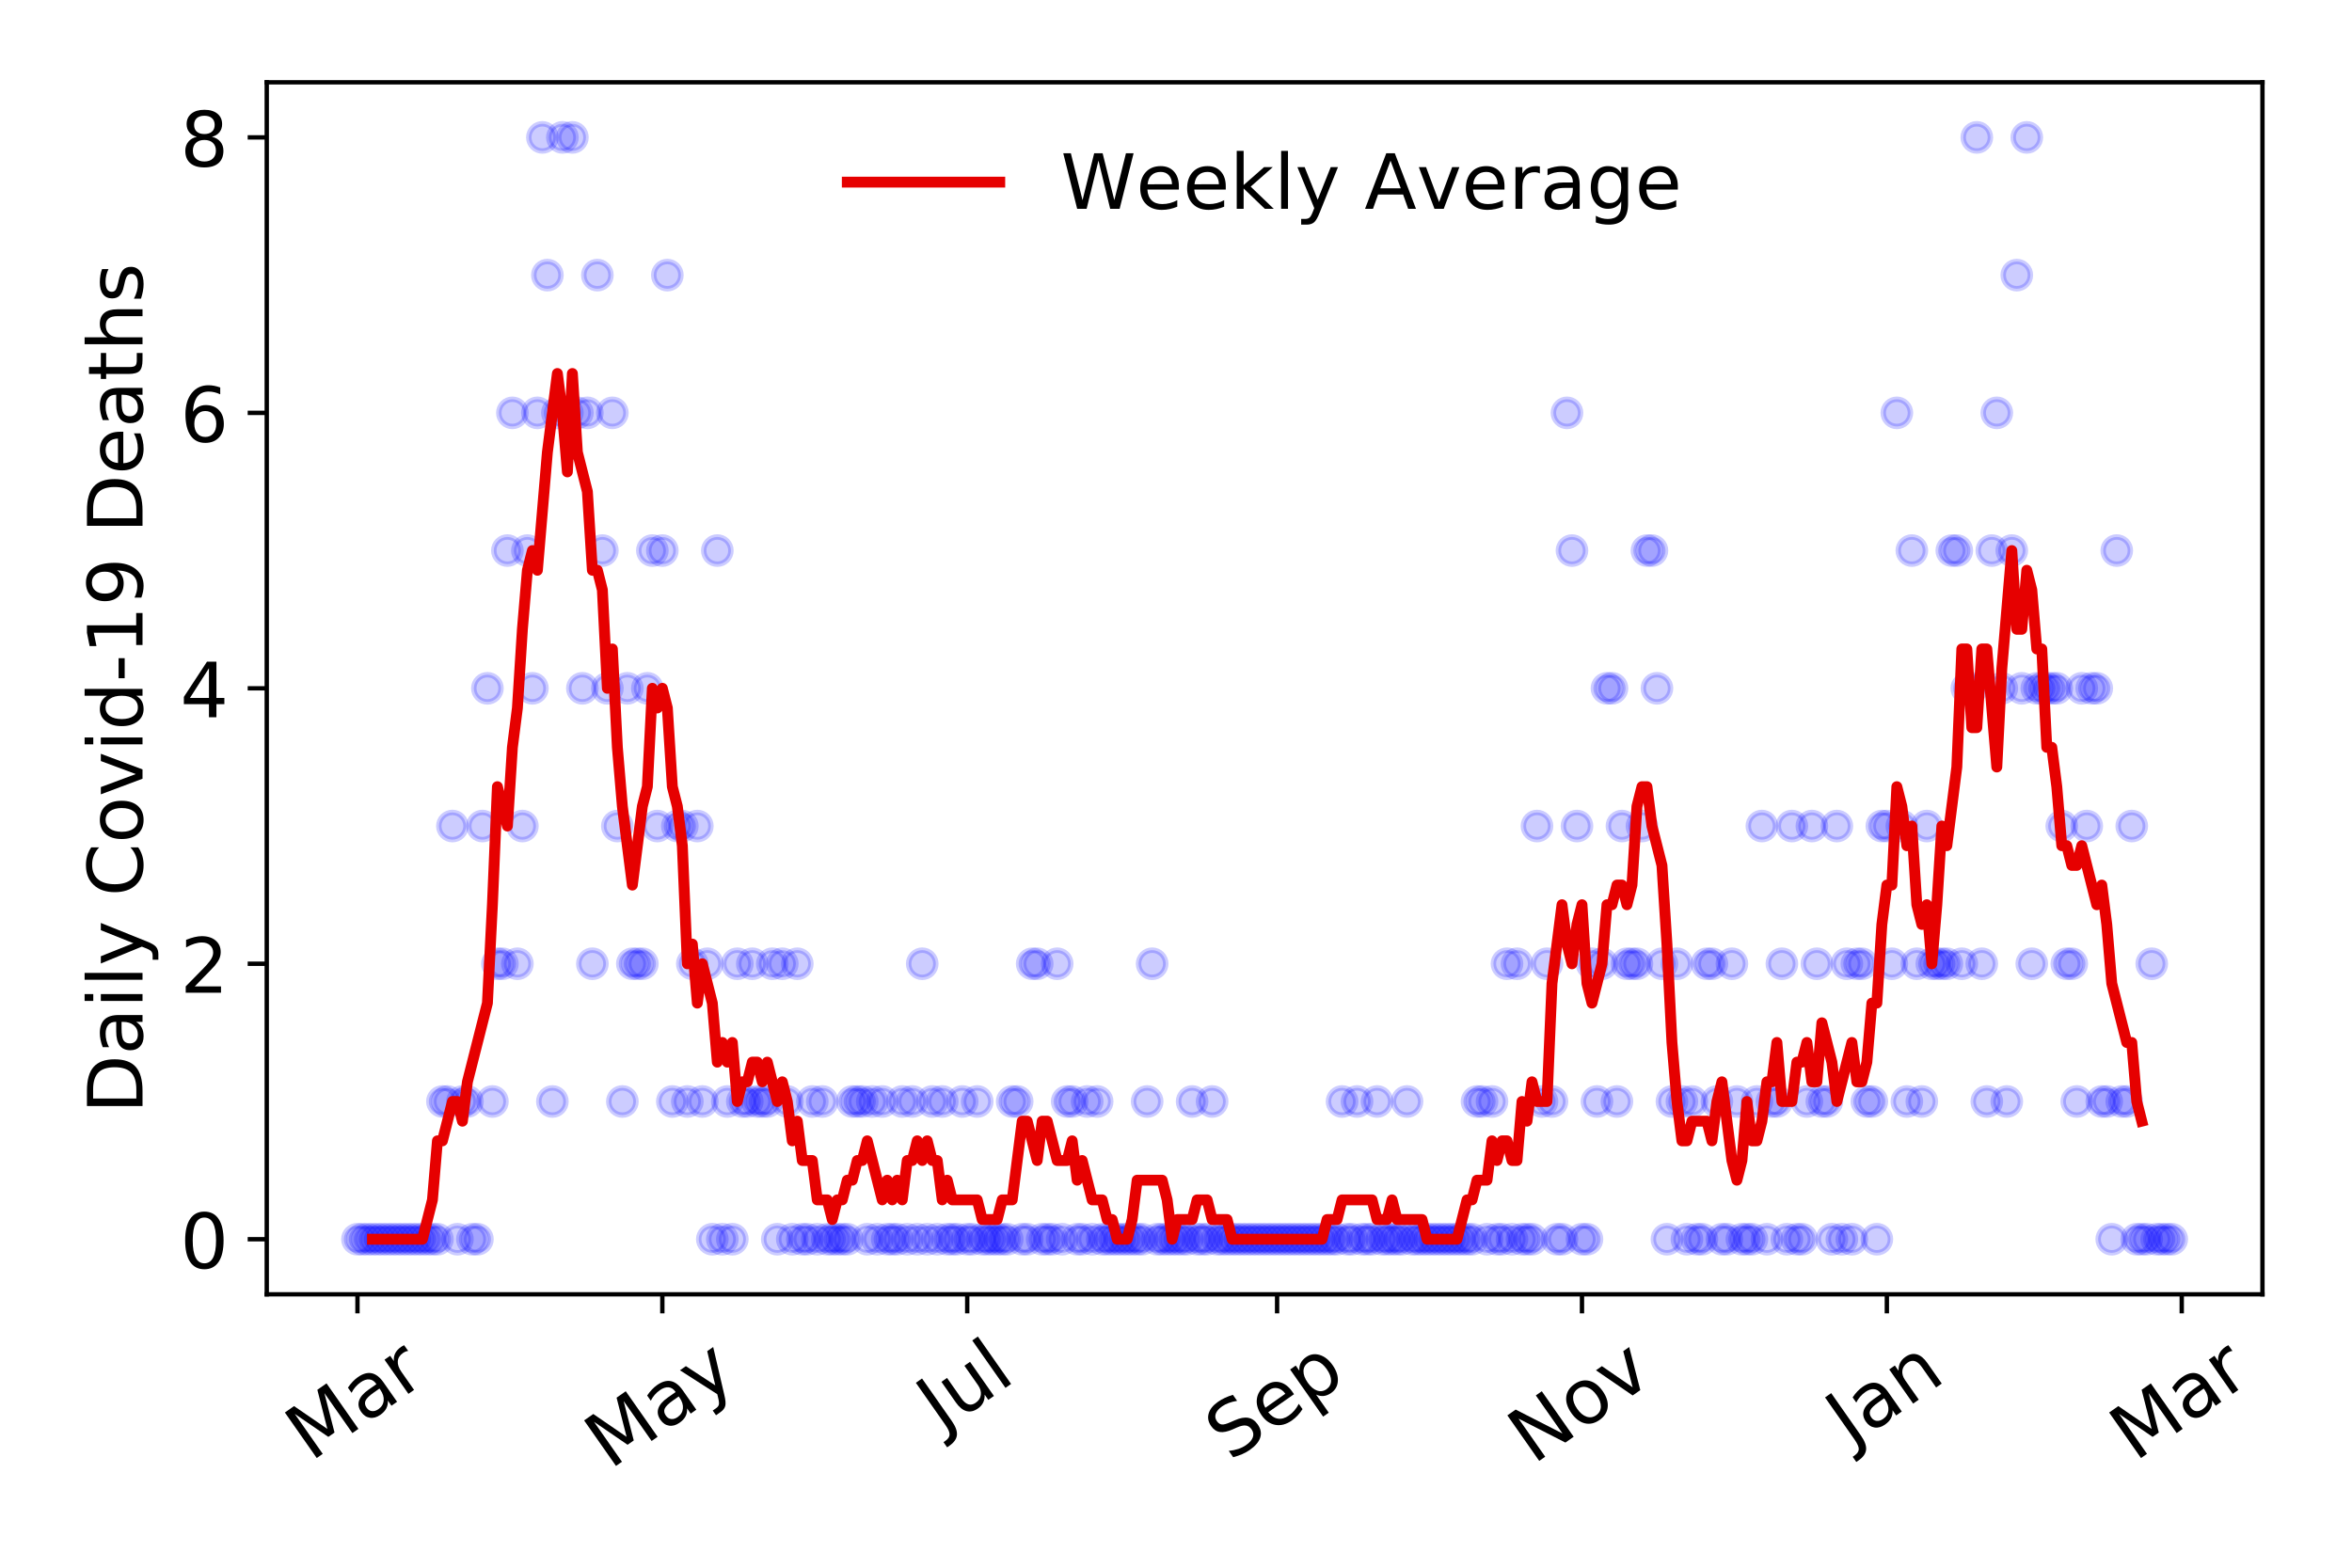 <?xml version="1.0" encoding="utf-8" standalone="no"?>
<!DOCTYPE svg PUBLIC "-//W3C//DTD SVG 1.1//EN"
  "http://www.w3.org/Graphics/SVG/1.1/DTD/svg11.dtd">
<!-- Created with matplotlib (https://matplotlib.org/) -->
<svg height="288pt" version="1.1" viewBox="0 0 432 288" width="432pt" xmlns="http://www.w3.org/2000/svg" xmlns:xlink="http://www.w3.org/1999/xlink">
 <defs>
  <style type="text/css">
*{stroke-linecap:butt;stroke-linejoin:round;}
  </style>
 </defs>
 <g id="figure_1">
  <g id="patch_1">
   <path d="M 0 288 
L 432 288 
L 432 0 
L 0 0 
z
" style="fill:#ffffff;"/>
  </g>
  <g id="axes_1">
   <g id="patch_2">
    <path d="M 48.995 237.778 
L 415.552 237.778 
L 415.552 15.12 
L 48.995 15.12 
z
" style="fill:#ffffff;"/>
   </g>
   <g id="matplotlib.axis_1">
    <g id="xtick_1">
     <g id="line2d_1">
      <defs>
       <path d="M 0 0 
L 0 3.5 
" id="m37ba4a218e" style="stroke:#000000;stroke-width:0.8;"/>
      </defs>
      <g>
       <use style="stroke:#000000;stroke-width:0.8;" x="65.657" xlink:href="#m37ba4a218e" y="237.778"/>
      </g>
     </g>
     <g id="text_1">
      <!-- Mar -->
      <defs>
       <path d="M 9.812 72.906 
L 24.516 72.906 
L 43.109 23.297 
L 61.812 72.906 
L 76.516 72.906 
L 76.516 0 
L 66.891 0 
L 66.891 64.016 
L 48.094 14.016 
L 38.188 14.016 
L 19.391 64.016 
L 19.391 0 
L 9.812 0 
z
" id="DejaVuSans-77"/>
       <path d="M 34.281 27.484 
Q 23.391 27.484 19.188 25 
Q 14.984 22.516 14.984 16.5 
Q 14.984 11.719 18.141 8.906 
Q 21.297 6.109 26.703 6.109 
Q 34.188 6.109 38.703 11.406 
Q 43.219 16.703 43.219 25.484 
L 43.219 27.484 
z
M 52.203 31.203 
L 52.203 0 
L 43.219 0 
L 43.219 8.297 
Q 40.141 3.328 35.547 0.953 
Q 30.953 -1.422 24.312 -1.422 
Q 15.922 -1.422 10.953 3.297 
Q 6 8.016 6 15.922 
Q 6 25.141 12.172 29.828 
Q 18.359 34.516 30.609 34.516 
L 43.219 34.516 
L 43.219 35.406 
Q 43.219 41.609 39.141 45 
Q 35.062 48.391 27.688 48.391 
Q 23 48.391 18.547 47.266 
Q 14.109 46.141 10.016 43.891 
L 10.016 52.203 
Q 14.938 54.109 19.578 55.047 
Q 24.219 56 28.609 56 
Q 40.484 56 46.344 49.844 
Q 52.203 43.703 52.203 31.203 
z
" id="DejaVuSans-97"/>
       <path d="M 41.109 46.297 
Q 39.594 47.172 37.812 47.578 
Q 36.031 48 33.891 48 
Q 26.266 48 22.188 43.047 
Q 18.109 38.094 18.109 28.812 
L 18.109 0 
L 9.078 0 
L 9.078 54.688 
L 18.109 54.688 
L 18.109 46.188 
Q 20.953 51.172 25.484 53.578 
Q 30.031 56 36.531 56 
Q 37.453 56 38.578 55.875 
Q 39.703 55.766 41.062 55.516 
z
" id="DejaVuSans-114"/>
      </defs>
      <g transform="translate(57.054 268.643)rotate(-35)scale(0.14 -0.14)">
       <use xlink:href="#DejaVuSans-77"/>
       <use x="86.279" xlink:href="#DejaVuSans-97"/>
       <use x="147.559" xlink:href="#DejaVuSans-114"/>
      </g>
     </g>
    </g>
    <g id="xtick_2">
     <g id="line2d_2">
      <g>
       <use style="stroke:#000000;stroke-width:0.8;" x="121.655" xlink:href="#m37ba4a218e" y="237.778"/>
      </g>
     </g>
     <g id="text_2">
      <!-- May -->
      <defs>
       <path d="M 32.172 -5.078 
Q 28.375 -14.844 24.75 -17.812 
Q 21.141 -20.797 15.094 -20.797 
L 7.906 -20.797 
L 7.906 -13.281 
L 13.188 -13.281 
Q 16.891 -13.281 18.938 -11.516 
Q 21 -9.766 23.484 -3.219 
L 25.094 0.875 
L 2.984 54.688 
L 12.5 54.688 
L 29.594 11.922 
L 46.688 54.688 
L 56.203 54.688 
z
" id="DejaVuSans-121"/>
      </defs>
      <g transform="translate(112.015 270.094)rotate(-35)scale(0.14 -0.14)">
       <use xlink:href="#DejaVuSans-77"/>
       <use x="86.279" xlink:href="#DejaVuSans-97"/>
       <use x="147.559" xlink:href="#DejaVuSans-121"/>
      </g>
     </g>
    </g>
    <g id="xtick_3">
     <g id="line2d_3">
      <g>
       <use style="stroke:#000000;stroke-width:0.8;" x="177.653" xlink:href="#m37ba4a218e" y="237.778"/>
      </g>
     </g>
     <g id="text_3">
      <!-- Jul -->
      <defs>
       <path d="M 9.812 72.906 
L 19.672 72.906 
L 19.672 5.078 
Q 19.672 -8.109 14.672 -14.062 
Q 9.672 -20.016 -1.422 -20.016 
L -5.172 -20.016 
L -5.172 -11.719 
L -2.094 -11.719 
Q 4.438 -11.719 7.125 -8.047 
Q 9.812 -4.391 9.812 5.078 
z
" id="DejaVuSans-74"/>
       <path d="M 8.5 21.578 
L 8.5 54.688 
L 17.484 54.688 
L 17.484 21.922 
Q 17.484 14.156 20.5 10.266 
Q 23.531 6.391 29.594 6.391 
Q 36.859 6.391 41.078 11.031 
Q 45.312 15.672 45.312 23.688 
L 45.312 54.688 
L 54.297 54.688 
L 54.297 0 
L 45.312 0 
L 45.312 8.406 
Q 42.047 3.422 37.719 1 
Q 33.406 -1.422 27.688 -1.422 
Q 18.266 -1.422 13.375 4.438 
Q 8.5 10.297 8.5 21.578 
z
M 31.109 56 
z
" id="DejaVuSans-117"/>
       <path d="M 9.422 75.984 
L 18.406 75.984 
L 18.406 0 
L 9.422 0 
z
" id="DejaVuSans-108"/>
      </defs>
      <g transform="translate(172.95 263.181)rotate(-35)scale(0.14 -0.14)">
       <use xlink:href="#DejaVuSans-74"/>
       <use x="29.492" xlink:href="#DejaVuSans-117"/>
       <use x="92.871" xlink:href="#DejaVuSans-108"/>
      </g>
     </g>
    </g>
    <g id="xtick_4">
     <g id="line2d_4">
      <g>
       <use style="stroke:#000000;stroke-width:0.8;" x="234.569" xlink:href="#m37ba4a218e" y="237.778"/>
      </g>
     </g>
     <g id="text_4">
      <!-- Sep -->
      <defs>
       <path d="M 53.516 70.516 
L 53.516 60.891 
Q 47.906 63.578 42.922 64.891 
Q 37.938 66.219 33.297 66.219 
Q 25.25 66.219 20.875 63.094 
Q 16.5 59.969 16.5 54.203 
Q 16.5 49.359 19.406 46.891 
Q 22.312 44.438 30.422 42.922 
L 36.375 41.703 
Q 47.406 39.594 52.656 34.297 
Q 57.906 29 57.906 20.125 
Q 57.906 9.516 50.797 4.047 
Q 43.703 -1.422 29.984 -1.422 
Q 24.812 -1.422 18.969 -0.25 
Q 13.141 0.922 6.891 3.219 
L 6.891 13.375 
Q 12.891 10.016 18.656 8.297 
Q 24.422 6.594 29.984 6.594 
Q 38.422 6.594 43.016 9.906 
Q 47.609 13.234 47.609 19.391 
Q 47.609 24.75 44.312 27.781 
Q 41.016 30.812 33.5 32.328 
L 27.484 33.5 
Q 16.453 35.688 11.516 40.375 
Q 6.594 45.062 6.594 53.422 
Q 6.594 63.094 13.406 68.656 
Q 20.219 74.219 32.172 74.219 
Q 37.312 74.219 42.625 73.281 
Q 47.953 72.359 53.516 70.516 
z
" id="DejaVuSans-83"/>
       <path d="M 56.203 29.594 
L 56.203 25.203 
L 14.891 25.203 
Q 15.484 15.922 20.484 11.062 
Q 25.484 6.203 34.422 6.203 
Q 39.594 6.203 44.453 7.469 
Q 49.312 8.734 54.109 11.281 
L 54.109 2.781 
Q 49.266 0.734 44.188 -0.344 
Q 39.109 -1.422 33.891 -1.422 
Q 20.797 -1.422 13.156 6.188 
Q 5.516 13.812 5.516 26.812 
Q 5.516 40.234 12.766 48.109 
Q 20.016 56 32.328 56 
Q 43.359 56 49.781 48.891 
Q 56.203 41.797 56.203 29.594 
z
M 47.219 32.234 
Q 47.125 39.594 43.094 43.984 
Q 39.062 48.391 32.422 48.391 
Q 24.906 48.391 20.391 44.141 
Q 15.875 39.891 15.188 32.172 
z
" id="DejaVuSans-101"/>
       <path d="M 18.109 8.203 
L 18.109 -20.797 
L 9.078 -20.797 
L 9.078 54.688 
L 18.109 54.688 
L 18.109 46.391 
Q 20.953 51.266 25.266 53.625 
Q 29.594 56 35.594 56 
Q 45.562 56 51.781 48.094 
Q 58.016 40.188 58.016 27.297 
Q 58.016 14.406 51.781 6.484 
Q 45.562 -1.422 35.594 -1.422 
Q 29.594 -1.422 25.266 0.953 
Q 20.953 3.328 18.109 8.203 
z
M 48.688 27.297 
Q 48.688 37.203 44.609 42.844 
Q 40.531 48.484 33.406 48.484 
Q 26.266 48.484 22.188 42.844 
Q 18.109 37.203 18.109 27.297 
Q 18.109 17.391 22.188 11.75 
Q 26.266 6.109 33.406 6.109 
Q 40.531 6.109 44.609 11.75 
Q 48.688 17.391 48.688 27.297 
z
" id="DejaVuSans-112"/>
      </defs>
      <g transform="translate(225.976 268.629)rotate(-35)scale(0.14 -0.14)">
       <use xlink:href="#DejaVuSans-83"/>
       <use x="63.477" xlink:href="#DejaVuSans-101"/>
       <use x="125" xlink:href="#DejaVuSans-112"/>
      </g>
     </g>
    </g>
    <g id="xtick_5">
     <g id="line2d_5">
      <g>
       <use style="stroke:#000000;stroke-width:0.8;" x="290.567" xlink:href="#m37ba4a218e" y="237.778"/>
      </g>
     </g>
     <g id="text_5">
      <!-- Nov -->
      <defs>
       <path d="M 9.812 72.906 
L 23.094 72.906 
L 55.422 11.922 
L 55.422 72.906 
L 64.984 72.906 
L 64.984 0 
L 51.703 0 
L 19.391 60.984 
L 19.391 0 
L 9.812 0 
z
" id="DejaVuSans-78"/>
       <path d="M 30.609 48.391 
Q 23.391 48.391 19.188 42.75 
Q 14.984 37.109 14.984 27.297 
Q 14.984 17.484 19.156 11.844 
Q 23.344 6.203 30.609 6.203 
Q 37.797 6.203 41.984 11.859 
Q 46.188 17.531 46.188 27.297 
Q 46.188 37.016 41.984 42.703 
Q 37.797 48.391 30.609 48.391 
z
M 30.609 56 
Q 42.328 56 49.016 48.375 
Q 55.719 40.766 55.719 27.297 
Q 55.719 13.875 49.016 6.219 
Q 42.328 -1.422 30.609 -1.422 
Q 18.844 -1.422 12.172 6.219 
Q 5.516 13.875 5.516 27.297 
Q 5.516 40.766 12.172 48.375 
Q 18.844 56 30.609 56 
z
" id="DejaVuSans-111"/>
       <path d="M 2.984 54.688 
L 12.5 54.688 
L 29.594 8.797 
L 46.688 54.688 
L 56.203 54.688 
L 35.688 0 
L 23.484 0 
z
" id="DejaVuSans-118"/>
      </defs>
      <g transform="translate(281.59 269.166)rotate(-35)scale(0.14 -0.14)">
       <use xlink:href="#DejaVuSans-78"/>
       <use x="74.805" xlink:href="#DejaVuSans-111"/>
       <use x="135.986" xlink:href="#DejaVuSans-118"/>
      </g>
     </g>
    </g>
    <g id="xtick_6">
     <g id="line2d_6">
      <g>
       <use style="stroke:#000000;stroke-width:0.8;" x="346.565" xlink:href="#m37ba4a218e" y="237.778"/>
      </g>
     </g>
     <g id="text_6">
      <!-- Jan -->
      <defs>
       <path d="M 54.891 33.016 
L 54.891 0 
L 45.906 0 
L 45.906 32.719 
Q 45.906 40.484 42.875 44.328 
Q 39.844 48.188 33.797 48.188 
Q 26.516 48.188 22.312 43.547 
Q 18.109 38.922 18.109 30.906 
L 18.109 0 
L 9.078 0 
L 9.078 54.688 
L 18.109 54.688 
L 18.109 46.188 
Q 21.344 51.125 25.703 53.562 
Q 30.078 56 35.797 56 
Q 45.219 56 50.047 50.172 
Q 54.891 44.344 54.891 33.016 
z
" id="DejaVuSans-110"/>
      </defs>
      <g transform="translate(339.941 265.871)rotate(-35)scale(0.14 -0.14)">
       <use xlink:href="#DejaVuSans-74"/>
       <use x="29.492" xlink:href="#DejaVuSans-97"/>
       <use x="90.771" xlink:href="#DejaVuSans-110"/>
      </g>
     </g>
    </g>
    <g id="xtick_7">
     <g id="line2d_7">
      <g>
       <use style="stroke:#000000;stroke-width:0.8;" x="400.727" xlink:href="#m37ba4a218e" y="237.778"/>
      </g>
     </g>
     <g id="text_7">
      <!-- Mar -->
      <g transform="translate(392.124 268.643)rotate(-35)scale(0.14 -0.14)">
       <use xlink:href="#DejaVuSans-77"/>
       <use x="86.279" xlink:href="#DejaVuSans-97"/>
       <use x="147.559" xlink:href="#DejaVuSans-114"/>
      </g>
     </g>
    </g>
   </g>
   <g id="matplotlib.axis_2">
    <g id="ytick_1">
     <g id="line2d_8">
      <defs>
       <path d="M 0 0 
L -3.5 0 
" id="me2578c91b1" style="stroke:#000000;stroke-width:0.8;"/>
      </defs>
      <g>
       <use style="stroke:#000000;stroke-width:0.8;" x="48.995" xlink:href="#me2578c91b1" y="227.657"/>
      </g>
     </g>
     <g id="text_8">
      <!-- 0 -->
      <defs>
       <path d="M 31.781 66.406 
Q 24.172 66.406 20.328 58.906 
Q 16.5 51.422 16.5 36.375 
Q 16.5 21.391 20.328 13.891 
Q 24.172 6.391 31.781 6.391 
Q 39.453 6.391 43.281 13.891 
Q 47.125 21.391 47.125 36.375 
Q 47.125 51.422 43.281 58.906 
Q 39.453 66.406 31.781 66.406 
z
M 31.781 74.219 
Q 44.047 74.219 50.516 64.516 
Q 56.984 54.828 56.984 36.375 
Q 56.984 17.969 50.516 8.266 
Q 44.047 -1.422 31.781 -1.422 
Q 19.531 -1.422 13.062 8.266 
Q 6.594 17.969 6.594 36.375 
Q 6.594 54.828 13.062 64.516 
Q 19.531 74.219 31.781 74.219 
z
" id="DejaVuSans-48"/>
      </defs>
      <g transform="translate(33.087 232.976)scale(0.14 -0.14)">
       <use xlink:href="#DejaVuSans-48"/>
      </g>
     </g>
    </g>
    <g id="ytick_2">
     <g id="line2d_9">
      <g>
       <use style="stroke:#000000;stroke-width:0.8;" x="48.995" xlink:href="#me2578c91b1" y="177.053"/>
      </g>
     </g>
     <g id="text_9">
      <!-- 2 -->
      <defs>
       <path d="M 19.188 8.297 
L 53.609 8.297 
L 53.609 0 
L 7.328 0 
L 7.328 8.297 
Q 12.938 14.109 22.625 23.891 
Q 32.328 33.688 34.812 36.531 
Q 39.547 41.844 41.422 45.531 
Q 43.312 49.219 43.312 52.781 
Q 43.312 58.594 39.234 62.25 
Q 35.156 65.922 28.609 65.922 
Q 23.969 65.922 18.812 64.312 
Q 13.672 62.703 7.812 59.422 
L 7.812 69.391 
Q 13.766 71.781 18.938 73 
Q 24.125 74.219 28.422 74.219 
Q 39.75 74.219 46.484 68.547 
Q 53.219 62.891 53.219 53.422 
Q 53.219 48.922 51.531 44.891 
Q 49.859 40.875 45.406 35.406 
Q 44.188 33.984 37.641 27.219 
Q 31.109 20.453 19.188 8.297 
z
" id="DejaVuSans-50"/>
      </defs>
      <g transform="translate(33.087 182.372)scale(0.14 -0.14)">
       <use xlink:href="#DejaVuSans-50"/>
      </g>
     </g>
    </g>
    <g id="ytick_3">
     <g id="line2d_10">
      <g>
       <use style="stroke:#000000;stroke-width:0.8;" x="48.995" xlink:href="#me2578c91b1" y="126.449"/>
      </g>
     </g>
     <g id="text_10">
      <!-- 4 -->
      <defs>
       <path d="M 37.797 64.312 
L 12.891 25.391 
L 37.797 25.391 
z
M 35.203 72.906 
L 47.609 72.906 
L 47.609 25.391 
L 58.016 25.391 
L 58.016 17.188 
L 47.609 17.188 
L 47.609 0 
L 37.797 0 
L 37.797 17.188 
L 4.891 17.188 
L 4.891 26.703 
z
" id="DejaVuSans-52"/>
      </defs>
      <g transform="translate(33.087 131.768)scale(0.14 -0.14)">
       <use xlink:href="#DejaVuSans-52"/>
      </g>
     </g>
    </g>
    <g id="ytick_4">
     <g id="line2d_11">
      <g>
       <use style="stroke:#000000;stroke-width:0.8;" x="48.995" xlink:href="#me2578c91b1" y="75.845"/>
      </g>
     </g>
     <g id="text_11">
      <!-- 6 -->
      <defs>
       <path d="M 33.016 40.375 
Q 26.375 40.375 22.484 35.828 
Q 18.609 31.297 18.609 23.391 
Q 18.609 15.531 22.484 10.953 
Q 26.375 6.391 33.016 6.391 
Q 39.656 6.391 43.531 10.953 
Q 47.406 15.531 47.406 23.391 
Q 47.406 31.297 43.531 35.828 
Q 39.656 40.375 33.016 40.375 
z
M 52.594 71.297 
L 52.594 62.312 
Q 48.875 64.062 45.094 64.984 
Q 41.312 65.922 37.594 65.922 
Q 27.828 65.922 22.672 59.328 
Q 17.531 52.734 16.797 39.406 
Q 19.672 43.656 24.016 45.922 
Q 28.375 48.188 33.594 48.188 
Q 44.578 48.188 50.953 41.516 
Q 57.328 34.859 57.328 23.391 
Q 57.328 12.156 50.688 5.359 
Q 44.047 -1.422 33.016 -1.422 
Q 20.359 -1.422 13.672 8.266 
Q 6.984 17.969 6.984 36.375 
Q 6.984 53.656 15.188 63.938 
Q 23.391 74.219 37.203 74.219 
Q 40.922 74.219 44.703 73.484 
Q 48.484 72.75 52.594 71.297 
z
" id="DejaVuSans-54"/>
      </defs>
      <g transform="translate(33.087 81.164)scale(0.14 -0.14)">
       <use xlink:href="#DejaVuSans-54"/>
      </g>
     </g>
    </g>
    <g id="ytick_5">
     <g id="line2d_12">
      <g>
       <use style="stroke:#000000;stroke-width:0.8;" x="48.995" xlink:href="#me2578c91b1" y="25.241"/>
      </g>
     </g>
     <g id="text_12">
      <!-- 8 -->
      <defs>
       <path d="M 31.781 34.625 
Q 24.75 34.625 20.719 30.859 
Q 16.703 27.094 16.703 20.516 
Q 16.703 13.922 20.719 10.156 
Q 24.75 6.391 31.781 6.391 
Q 38.812 6.391 42.859 10.172 
Q 46.922 13.969 46.922 20.516 
Q 46.922 27.094 42.891 30.859 
Q 38.875 34.625 31.781 34.625 
z
M 21.922 38.812 
Q 15.578 40.375 12.031 44.719 
Q 8.5 49.078 8.5 55.328 
Q 8.5 64.062 14.719 69.141 
Q 20.953 74.219 31.781 74.219 
Q 42.672 74.219 48.875 69.141 
Q 55.078 64.062 55.078 55.328 
Q 55.078 49.078 51.531 44.719 
Q 48 40.375 41.703 38.812 
Q 48.828 37.156 52.797 32.312 
Q 56.781 27.484 56.781 20.516 
Q 56.781 9.906 50.312 4.234 
Q 43.844 -1.422 31.781 -1.422 
Q 19.734 -1.422 13.25 4.234 
Q 6.781 9.906 6.781 20.516 
Q 6.781 27.484 10.781 32.312 
Q 14.797 37.156 21.922 38.812 
z
M 18.312 54.391 
Q 18.312 48.734 21.844 45.562 
Q 25.391 42.391 31.781 42.391 
Q 38.141 42.391 41.719 45.562 
Q 45.312 48.734 45.312 54.391 
Q 45.312 60.062 41.719 63.234 
Q 38.141 66.406 31.781 66.406 
Q 25.391 66.406 21.844 63.234 
Q 18.312 60.062 18.312 54.391 
z
" id="DejaVuSans-56"/>
      </defs>
      <g transform="translate(33.087 30.56)scale(0.14 -0.14)">
       <use xlink:href="#DejaVuSans-56"/>
      </g>
     </g>
    </g>
    <g id="text_13">
     <!-- Daily Covid-19 Deaths -->
     <defs>
      <path d="M 19.672 64.797 
L 19.672 8.109 
L 31.594 8.109 
Q 46.688 8.109 53.688 14.938 
Q 60.688 21.781 60.688 36.531 
Q 60.688 51.172 53.688 57.984 
Q 46.688 64.797 31.594 64.797 
z
M 9.812 72.906 
L 30.078 72.906 
Q 51.266 72.906 61.172 64.094 
Q 71.094 55.281 71.094 36.531 
Q 71.094 17.672 61.125 8.828 
Q 51.172 0 30.078 0 
L 9.812 0 
z
" id="DejaVuSans-68"/>
      <path d="M 9.422 54.688 
L 18.406 54.688 
L 18.406 0 
L 9.422 0 
z
M 9.422 75.984 
L 18.406 75.984 
L 18.406 64.594 
L 9.422 64.594 
z
" id="DejaVuSans-105"/>
      <path id="DejaVuSans-32"/>
      <path d="M 64.406 67.281 
L 64.406 56.891 
Q 59.422 61.531 53.781 63.812 
Q 48.141 66.109 41.797 66.109 
Q 29.297 66.109 22.656 58.469 
Q 16.016 50.828 16.016 36.375 
Q 16.016 21.969 22.656 14.328 
Q 29.297 6.688 41.797 6.688 
Q 48.141 6.688 53.781 8.984 
Q 59.422 11.281 64.406 15.922 
L 64.406 5.609 
Q 59.234 2.094 53.438 0.328 
Q 47.656 -1.422 41.219 -1.422 
Q 24.656 -1.422 15.125 8.703 
Q 5.609 18.844 5.609 36.375 
Q 5.609 53.953 15.125 64.078 
Q 24.656 74.219 41.219 74.219 
Q 47.75 74.219 53.531 72.484 
Q 59.328 70.75 64.406 67.281 
z
" id="DejaVuSans-67"/>
      <path d="M 45.406 46.391 
L 45.406 75.984 
L 54.391 75.984 
L 54.391 0 
L 45.406 0 
L 45.406 8.203 
Q 42.578 3.328 38.25 0.953 
Q 33.938 -1.422 27.875 -1.422 
Q 17.969 -1.422 11.734 6.484 
Q 5.516 14.406 5.516 27.297 
Q 5.516 40.188 11.734 48.094 
Q 17.969 56 27.875 56 
Q 33.938 56 38.25 53.625 
Q 42.578 51.266 45.406 46.391 
z
M 14.797 27.297 
Q 14.797 17.391 18.875 11.75 
Q 22.953 6.109 30.078 6.109 
Q 37.203 6.109 41.297 11.75 
Q 45.406 17.391 45.406 27.297 
Q 45.406 37.203 41.297 42.844 
Q 37.203 48.484 30.078 48.484 
Q 22.953 48.484 18.875 42.844 
Q 14.797 37.203 14.797 27.297 
z
" id="DejaVuSans-100"/>
      <path d="M 4.891 31.391 
L 31.203 31.391 
L 31.203 23.391 
L 4.891 23.391 
z
" id="DejaVuSans-45"/>
      <path d="M 12.406 8.297 
L 28.516 8.297 
L 28.516 63.922 
L 10.984 60.406 
L 10.984 69.391 
L 28.422 72.906 
L 38.281 72.906 
L 38.281 8.297 
L 54.391 8.297 
L 54.391 0 
L 12.406 0 
z
" id="DejaVuSans-49"/>
      <path d="M 10.984 1.516 
L 10.984 10.5 
Q 14.703 8.734 18.5 7.812 
Q 22.312 6.891 25.984 6.891 
Q 35.75 6.891 40.891 13.453 
Q 46.047 20.016 46.781 33.406 
Q 43.953 29.203 39.594 26.953 
Q 35.25 24.703 29.984 24.703 
Q 19.047 24.703 12.672 31.312 
Q 6.297 37.938 6.297 49.422 
Q 6.297 60.641 12.938 67.422 
Q 19.578 74.219 30.609 74.219 
Q 43.266 74.219 49.922 64.516 
Q 56.594 54.828 56.594 36.375 
Q 56.594 19.141 48.406 8.859 
Q 40.234 -1.422 26.422 -1.422 
Q 22.703 -1.422 18.891 -0.688 
Q 15.094 0.047 10.984 1.516 
z
M 30.609 32.422 
Q 37.25 32.422 41.125 36.953 
Q 45.016 41.5 45.016 49.422 
Q 45.016 57.281 41.125 61.844 
Q 37.25 66.406 30.609 66.406 
Q 23.969 66.406 20.094 61.844 
Q 16.219 57.281 16.219 49.422 
Q 16.219 41.5 20.094 36.953 
Q 23.969 32.422 30.609 32.422 
z
" id="DejaVuSans-57"/>
      <path d="M 18.312 70.219 
L 18.312 54.688 
L 36.812 54.688 
L 36.812 47.703 
L 18.312 47.703 
L 18.312 18.016 
Q 18.312 11.328 20.141 9.422 
Q 21.969 7.516 27.594 7.516 
L 36.812 7.516 
L 36.812 0 
L 27.594 0 
Q 17.188 0 13.234 3.875 
Q 9.281 7.766 9.281 18.016 
L 9.281 47.703 
L 2.688 47.703 
L 2.688 54.688 
L 9.281 54.688 
L 9.281 70.219 
z
" id="DejaVuSans-116"/>
      <path d="M 54.891 33.016 
L 54.891 0 
L 45.906 0 
L 45.906 32.719 
Q 45.906 40.484 42.875 44.328 
Q 39.844 48.188 33.797 48.188 
Q 26.516 48.188 22.312 43.547 
Q 18.109 38.922 18.109 30.906 
L 18.109 0 
L 9.078 0 
L 9.078 75.984 
L 18.109 75.984 
L 18.109 46.188 
Q 21.344 51.125 25.703 53.562 
Q 30.078 56 35.797 56 
Q 45.219 56 50.047 50.172 
Q 54.891 44.344 54.891 33.016 
z
" id="DejaVuSans-104"/>
      <path d="M 44.281 53.078 
L 44.281 44.578 
Q 40.484 46.531 36.375 47.5 
Q 32.281 48.484 27.875 48.484 
Q 21.188 48.484 17.844 46.438 
Q 14.5 44.391 14.5 40.281 
Q 14.5 37.156 16.891 35.375 
Q 19.281 33.594 26.516 31.984 
L 29.594 31.297 
Q 39.156 29.25 43.188 25.516 
Q 47.219 21.781 47.219 15.094 
Q 47.219 7.469 41.188 3.016 
Q 35.156 -1.422 24.609 -1.422 
Q 20.219 -1.422 15.453 -0.562 
Q 10.688 0.297 5.422 2 
L 5.422 11.281 
Q 10.406 8.688 15.234 7.391 
Q 20.062 6.109 24.812 6.109 
Q 31.156 6.109 34.562 8.281 
Q 37.984 10.453 37.984 14.406 
Q 37.984 18.062 35.516 20.016 
Q 33.062 21.969 24.703 23.781 
L 21.578 24.516 
Q 13.234 26.266 9.516 29.906 
Q 5.812 33.547 5.812 39.891 
Q 5.812 47.609 11.281 51.797 
Q 16.75 56 26.812 56 
Q 31.781 56 36.172 55.266 
Q 40.578 54.547 44.281 53.078 
z
" id="DejaVuSans-115"/>
     </defs>
     <g transform="translate(26.176 204.56)rotate(-90)scale(0.14 -0.14)">
      <use xlink:href="#DejaVuSans-68"/>
      <use x="77.002" xlink:href="#DejaVuSans-97"/>
      <use x="138.281" xlink:href="#DejaVuSans-105"/>
      <use x="166.064" xlink:href="#DejaVuSans-108"/>
      <use x="193.848" xlink:href="#DejaVuSans-121"/>
      <use x="253.027" xlink:href="#DejaVuSans-32"/>
      <use x="284.814" xlink:href="#DejaVuSans-67"/>
      <use x="354.639" xlink:href="#DejaVuSans-111"/>
      <use x="415.82" xlink:href="#DejaVuSans-118"/>
      <use x="475" xlink:href="#DejaVuSans-105"/>
      <use x="502.783" xlink:href="#DejaVuSans-100"/>
      <use x="566.26" xlink:href="#DejaVuSans-45"/>
      <use x="602.344" xlink:href="#DejaVuSans-49"/>
      <use x="665.967" xlink:href="#DejaVuSans-57"/>
      <use x="729.59" xlink:href="#DejaVuSans-32"/>
      <use x="761.377" xlink:href="#DejaVuSans-68"/>
      <use x="838.379" xlink:href="#DejaVuSans-101"/>
      <use x="899.902" xlink:href="#DejaVuSans-97"/>
      <use x="961.182" xlink:href="#DejaVuSans-116"/>
      <use x="1000.391" xlink:href="#DejaVuSans-104"/>
      <use x="1063.77" xlink:href="#DejaVuSans-115"/>
     </g>
    </g>
   </g>
   <g id="line2d_13">
    <defs>
     <path d="M 0 2.5 
C 0.663 2.5 1.299 2.237 1.768 1.768 
C 2.237 1.299 2.5 0.663 2.5 0 
C 2.5 -0.663 2.237 -1.299 1.768 -1.768 
C 1.299 -2.237 0.663 -2.5 0 -2.5 
C -0.663 -2.5 -1.299 -2.237 -1.768 -1.768 
C -2.237 -1.299 -2.5 -0.663 -2.5 0 
C -2.5 0.663 -2.237 1.299 -1.768 1.768 
C -1.299 2.237 -0.663 2.5 0 2.5 
z
" id="m8c5120bc2d" style="stroke:#0000ff;stroke-opacity:0.2;"/>
    </defs>
    <g clip-path="url(#pe1c85618dc)">
     <use style="fill:#0000ff;fill-opacity:0.2;stroke:#0000ff;stroke-opacity:0.2;" x="65.657" xlink:href="#m8c5120bc2d" y="227.657"/>
     <use style="fill:#0000ff;fill-opacity:0.2;stroke:#0000ff;stroke-opacity:0.2;" x="66.575" xlink:href="#m8c5120bc2d" y="227.657"/>
     <use style="fill:#0000ff;fill-opacity:0.2;stroke:#0000ff;stroke-opacity:0.2;" x="67.493" xlink:href="#m8c5120bc2d" y="227.657"/>
     <use style="fill:#0000ff;fill-opacity:0.2;stroke:#0000ff;stroke-opacity:0.2;" x="68.411" xlink:href="#m8c5120bc2d" y="227.657"/>
     <use style="fill:#0000ff;fill-opacity:0.2;stroke:#0000ff;stroke-opacity:0.2;" x="69.329" xlink:href="#m8c5120bc2d" y="227.657"/>
     <use style="fill:#0000ff;fill-opacity:0.2;stroke:#0000ff;stroke-opacity:0.2;" x="70.247" xlink:href="#m8c5120bc2d" y="227.657"/>
     <use style="fill:#0000ff;fill-opacity:0.2;stroke:#0000ff;stroke-opacity:0.2;" x="71.165" xlink:href="#m8c5120bc2d" y="227.657"/>
     <use style="fill:#0000ff;fill-opacity:0.2;stroke:#0000ff;stroke-opacity:0.2;" x="72.083" xlink:href="#m8c5120bc2d" y="227.657"/>
     <use style="fill:#0000ff;fill-opacity:0.2;stroke:#0000ff;stroke-opacity:0.2;" x="73.001" xlink:href="#m8c5120bc2d" y="227.657"/>
     <use style="fill:#0000ff;fill-opacity:0.2;stroke:#0000ff;stroke-opacity:0.2;" x="73.919" xlink:href="#m8c5120bc2d" y="227.657"/>
     <use style="fill:#0000ff;fill-opacity:0.2;stroke:#0000ff;stroke-opacity:0.2;" x="74.837" xlink:href="#m8c5120bc2d" y="227.657"/>
     <use style="fill:#0000ff;fill-opacity:0.2;stroke:#0000ff;stroke-opacity:0.2;" x="75.755" xlink:href="#m8c5120bc2d" y="227.657"/>
     <use style="fill:#0000ff;fill-opacity:0.2;stroke:#0000ff;stroke-opacity:0.2;" x="76.673" xlink:href="#m8c5120bc2d" y="227.657"/>
     <use style="fill:#0000ff;fill-opacity:0.2;stroke:#0000ff;stroke-opacity:0.2;" x="77.591" xlink:href="#m8c5120bc2d" y="227.657"/>
     <use style="fill:#0000ff;fill-opacity:0.2;stroke:#0000ff;stroke-opacity:0.2;" x="78.509" xlink:href="#m8c5120bc2d" y="227.657"/>
     <use style="fill:#0000ff;fill-opacity:0.2;stroke:#0000ff;stroke-opacity:0.2;" x="79.427" xlink:href="#m8c5120bc2d" y="227.657"/>
     <use style="fill:#0000ff;fill-opacity:0.2;stroke:#0000ff;stroke-opacity:0.2;" x="80.345" xlink:href="#m8c5120bc2d" y="227.657"/>
     <use style="fill:#0000ff;fill-opacity:0.2;stroke:#0000ff;stroke-opacity:0.2;" x="81.263" xlink:href="#m8c5120bc2d" y="202.355"/>
     <use style="fill:#0000ff;fill-opacity:0.2;stroke:#0000ff;stroke-opacity:0.2;" x="82.181" xlink:href="#m8c5120bc2d" y="202.355"/>
     <use style="fill:#0000ff;fill-opacity:0.2;stroke:#0000ff;stroke-opacity:0.2;" x="83.099" xlink:href="#m8c5120bc2d" y="151.751"/>
     <use style="fill:#0000ff;fill-opacity:0.2;stroke:#0000ff;stroke-opacity:0.2;" x="84.017" xlink:href="#m8c5120bc2d" y="227.657"/>
     <use style="fill:#0000ff;fill-opacity:0.2;stroke:#0000ff;stroke-opacity:0.2;" x="84.935" xlink:href="#m8c5120bc2d" y="202.355"/>
     <use style="fill:#0000ff;fill-opacity:0.2;stroke:#0000ff;stroke-opacity:0.2;" x="85.853" xlink:href="#m8c5120bc2d" y="202.355"/>
     <use style="fill:#0000ff;fill-opacity:0.2;stroke:#0000ff;stroke-opacity:0.2;" x="86.771" xlink:href="#m8c5120bc2d" y="227.657"/>
     <use style="fill:#0000ff;fill-opacity:0.2;stroke:#0000ff;stroke-opacity:0.2;" x="87.689" xlink:href="#m8c5120bc2d" y="227.657"/>
     <use style="fill:#0000ff;fill-opacity:0.2;stroke:#0000ff;stroke-opacity:0.2;" x="88.607" xlink:href="#m8c5120bc2d" y="151.751"/>
     <use style="fill:#0000ff;fill-opacity:0.2;stroke:#0000ff;stroke-opacity:0.2;" x="89.525" xlink:href="#m8c5120bc2d" y="126.449"/>
     <use style="fill:#0000ff;fill-opacity:0.2;stroke:#0000ff;stroke-opacity:0.2;" x="90.443" xlink:href="#m8c5120bc2d" y="202.355"/>
     <use style="fill:#0000ff;fill-opacity:0.2;stroke:#0000ff;stroke-opacity:0.2;" x="91.361" xlink:href="#m8c5120bc2d" y="177.053"/>
     <use style="fill:#0000ff;fill-opacity:0.2;stroke:#0000ff;stroke-opacity:0.2;" x="92.279" xlink:href="#m8c5120bc2d" y="177.053"/>
     <use style="fill:#0000ff;fill-opacity:0.2;stroke:#0000ff;stroke-opacity:0.2;" x="93.197" xlink:href="#m8c5120bc2d" y="101.147"/>
     <use style="fill:#0000ff;fill-opacity:0.2;stroke:#0000ff;stroke-opacity:0.2;" x="94.115" xlink:href="#m8c5120bc2d" y="75.845"/>
     <use style="fill:#0000ff;fill-opacity:0.2;stroke:#0000ff;stroke-opacity:0.2;" x="95.033" xlink:href="#m8c5120bc2d" y="177.053"/>
     <use style="fill:#0000ff;fill-opacity:0.2;stroke:#0000ff;stroke-opacity:0.2;" x="95.951" xlink:href="#m8c5120bc2d" y="151.751"/>
     <use style="fill:#0000ff;fill-opacity:0.2;stroke:#0000ff;stroke-opacity:0.2;" x="96.869" xlink:href="#m8c5120bc2d" y="101.147"/>
     <use style="fill:#0000ff;fill-opacity:0.2;stroke:#0000ff;stroke-opacity:0.2;" x="97.787" xlink:href="#m8c5120bc2d" y="126.449"/>
     <use style="fill:#0000ff;fill-opacity:0.2;stroke:#0000ff;stroke-opacity:0.2;" x="98.705" xlink:href="#m8c5120bc2d" y="75.845"/>
     <use style="fill:#0000ff;fill-opacity:0.2;stroke:#0000ff;stroke-opacity:0.2;" x="99.623" xlink:href="#m8c5120bc2d" y="25.241"/>
     <use style="fill:#0000ff;fill-opacity:0.2;stroke:#0000ff;stroke-opacity:0.2;" x="100.541" xlink:href="#m8c5120bc2d" y="50.543"/>
     <use style="fill:#0000ff;fill-opacity:0.2;stroke:#0000ff;stroke-opacity:0.2;" x="101.459" xlink:href="#m8c5120bc2d" y="202.355"/>
     <use style="fill:#0000ff;fill-opacity:0.2;stroke:#0000ff;stroke-opacity:0.2;" x="102.377" xlink:href="#m8c5120bc2d" y="75.845"/>
     <use style="fill:#0000ff;fill-opacity:0.2;stroke:#0000ff;stroke-opacity:0.2;" x="103.295" xlink:href="#m8c5120bc2d" y="25.241"/>
     <use style="fill:#0000ff;fill-opacity:0.2;stroke:#0000ff;stroke-opacity:0.2;" x="104.213" xlink:href="#m8c5120bc2d" y="75.845"/>
     <use style="fill:#0000ff;fill-opacity:0.2;stroke:#0000ff;stroke-opacity:0.2;" x="105.131" xlink:href="#m8c5120bc2d" y="25.241"/>
     <use style="fill:#0000ff;fill-opacity:0.2;stroke:#0000ff;stroke-opacity:0.2;" x="106.049" xlink:href="#m8c5120bc2d" y="75.845"/>
     <use style="fill:#0000ff;fill-opacity:0.2;stroke:#0000ff;stroke-opacity:0.2;" x="106.967" xlink:href="#m8c5120bc2d" y="126.449"/>
     <use style="fill:#0000ff;fill-opacity:0.2;stroke:#0000ff;stroke-opacity:0.2;" x="107.885" xlink:href="#m8c5120bc2d" y="75.845"/>
     <use style="fill:#0000ff;fill-opacity:0.2;stroke:#0000ff;stroke-opacity:0.2;" x="108.803" xlink:href="#m8c5120bc2d" y="177.053"/>
     <use style="fill:#0000ff;fill-opacity:0.2;stroke:#0000ff;stroke-opacity:0.2;" x="109.721" xlink:href="#m8c5120bc2d" y="50.543"/>
     <use style="fill:#0000ff;fill-opacity:0.2;stroke:#0000ff;stroke-opacity:0.2;" x="110.639" xlink:href="#m8c5120bc2d" y="101.147"/>
     <use style="fill:#0000ff;fill-opacity:0.2;stroke:#0000ff;stroke-opacity:0.2;" x="111.557" xlink:href="#m8c5120bc2d" y="126.449"/>
     <use style="fill:#0000ff;fill-opacity:0.2;stroke:#0000ff;stroke-opacity:0.2;" x="112.475" xlink:href="#m8c5120bc2d" y="75.845"/>
     <use style="fill:#0000ff;fill-opacity:0.2;stroke:#0000ff;stroke-opacity:0.2;" x="113.393" xlink:href="#m8c5120bc2d" y="151.751"/>
     <use style="fill:#0000ff;fill-opacity:0.2;stroke:#0000ff;stroke-opacity:0.2;" x="114.311" xlink:href="#m8c5120bc2d" y="202.355"/>
     <use style="fill:#0000ff;fill-opacity:0.2;stroke:#0000ff;stroke-opacity:0.2;" x="115.229" xlink:href="#m8c5120bc2d" y="126.449"/>
     <use style="fill:#0000ff;fill-opacity:0.2;stroke:#0000ff;stroke-opacity:0.2;" x="116.147" xlink:href="#m8c5120bc2d" y="177.053"/>
     <use style="fill:#0000ff;fill-opacity:0.2;stroke:#0000ff;stroke-opacity:0.2;" x="117.065" xlink:href="#m8c5120bc2d" y="177.053"/>
     <use style="fill:#0000ff;fill-opacity:0.2;stroke:#0000ff;stroke-opacity:0.2;" x="117.983" xlink:href="#m8c5120bc2d" y="177.053"/>
     <use style="fill:#0000ff;fill-opacity:0.2;stroke:#0000ff;stroke-opacity:0.2;" x="118.901" xlink:href="#m8c5120bc2d" y="126.449"/>
     <use style="fill:#0000ff;fill-opacity:0.2;stroke:#0000ff;stroke-opacity:0.2;" x="119.819" xlink:href="#m8c5120bc2d" y="101.147"/>
     <use style="fill:#0000ff;fill-opacity:0.2;stroke:#0000ff;stroke-opacity:0.2;" x="120.737" xlink:href="#m8c5120bc2d" y="151.751"/>
     <use style="fill:#0000ff;fill-opacity:0.2;stroke:#0000ff;stroke-opacity:0.2;" x="121.655" xlink:href="#m8c5120bc2d" y="101.147"/>
     <use style="fill:#0000ff;fill-opacity:0.2;stroke:#0000ff;stroke-opacity:0.2;" x="122.573" xlink:href="#m8c5120bc2d" y="50.543"/>
     <use style="fill:#0000ff;fill-opacity:0.2;stroke:#0000ff;stroke-opacity:0.2;" x="123.491" xlink:href="#m8c5120bc2d" y="202.355"/>
     <use style="fill:#0000ff;fill-opacity:0.2;stroke:#0000ff;stroke-opacity:0.2;" x="124.409" xlink:href="#m8c5120bc2d" y="151.751"/>
     <use style="fill:#0000ff;fill-opacity:0.2;stroke:#0000ff;stroke-opacity:0.2;" x="125.327" xlink:href="#m8c5120bc2d" y="151.751"/>
     <use style="fill:#0000ff;fill-opacity:0.2;stroke:#0000ff;stroke-opacity:0.2;" x="126.245" xlink:href="#m8c5120bc2d" y="202.355"/>
     <use style="fill:#0000ff;fill-opacity:0.2;stroke:#0000ff;stroke-opacity:0.2;" x="127.163" xlink:href="#m8c5120bc2d" y="177.053"/>
     <use style="fill:#0000ff;fill-opacity:0.2;stroke:#0000ff;stroke-opacity:0.2;" x="128.081" xlink:href="#m8c5120bc2d" y="151.751"/>
     <use style="fill:#0000ff;fill-opacity:0.2;stroke:#0000ff;stroke-opacity:0.2;" x="128.999" xlink:href="#m8c5120bc2d" y="202.355"/>
     <use style="fill:#0000ff;fill-opacity:0.2;stroke:#0000ff;stroke-opacity:0.2;" x="129.917" xlink:href="#m8c5120bc2d" y="177.053"/>
     <use style="fill:#0000ff;fill-opacity:0.2;stroke:#0000ff;stroke-opacity:0.2;" x="130.835" xlink:href="#m8c5120bc2d" y="227.657"/>
     <use style="fill:#0000ff;fill-opacity:0.2;stroke:#0000ff;stroke-opacity:0.2;" x="131.753" xlink:href="#m8c5120bc2d" y="101.147"/>
     <use style="fill:#0000ff;fill-opacity:0.2;stroke:#0000ff;stroke-opacity:0.2;" x="132.671" xlink:href="#m8c5120bc2d" y="227.657"/>
     <use style="fill:#0000ff;fill-opacity:0.2;stroke:#0000ff;stroke-opacity:0.2;" x="133.589" xlink:href="#m8c5120bc2d" y="202.355"/>
     <use style="fill:#0000ff;fill-opacity:0.2;stroke:#0000ff;stroke-opacity:0.2;" x="134.507" xlink:href="#m8c5120bc2d" y="227.657"/>
     <use style="fill:#0000ff;fill-opacity:0.2;stroke:#0000ff;stroke-opacity:0.2;" x="135.425" xlink:href="#m8c5120bc2d" y="177.053"/>
     <use style="fill:#0000ff;fill-opacity:0.2;stroke:#0000ff;stroke-opacity:0.2;" x="136.343" xlink:href="#m8c5120bc2d" y="202.355"/>
     <use style="fill:#0000ff;fill-opacity:0.2;stroke:#0000ff;stroke-opacity:0.2;" x="137.261" xlink:href="#m8c5120bc2d" y="202.355"/>
     <use style="fill:#0000ff;fill-opacity:0.2;stroke:#0000ff;stroke-opacity:0.2;" x="138.179" xlink:href="#m8c5120bc2d" y="177.053"/>
     <use style="fill:#0000ff;fill-opacity:0.2;stroke:#0000ff;stroke-opacity:0.2;" x="139.097" xlink:href="#m8c5120bc2d" y="202.355"/>
     <use style="fill:#0000ff;fill-opacity:0.2;stroke:#0000ff;stroke-opacity:0.2;" x="140.015" xlink:href="#m8c5120bc2d" y="202.355"/>
     <use style="fill:#0000ff;fill-opacity:0.2;stroke:#0000ff;stroke-opacity:0.2;" x="140.933" xlink:href="#m8c5120bc2d" y="202.355"/>
     <use style="fill:#0000ff;fill-opacity:0.2;stroke:#0000ff;stroke-opacity:0.2;" x="141.851" xlink:href="#m8c5120bc2d" y="177.053"/>
     <use style="fill:#0000ff;fill-opacity:0.2;stroke:#0000ff;stroke-opacity:0.2;" x="142.769" xlink:href="#m8c5120bc2d" y="227.657"/>
     <use style="fill:#0000ff;fill-opacity:0.2;stroke:#0000ff;stroke-opacity:0.2;" x="143.687" xlink:href="#m8c5120bc2d" y="177.053"/>
     <use style="fill:#0000ff;fill-opacity:0.2;stroke:#0000ff;stroke-opacity:0.2;" x="144.605" xlink:href="#m8c5120bc2d" y="202.355"/>
     <use style="fill:#0000ff;fill-opacity:0.2;stroke:#0000ff;stroke-opacity:0.2;" x="145.523" xlink:href="#m8c5120bc2d" y="227.657"/>
     <use style="fill:#0000ff;fill-opacity:0.2;stroke:#0000ff;stroke-opacity:0.2;" x="146.441" xlink:href="#m8c5120bc2d" y="177.053"/>
     <use style="fill:#0000ff;fill-opacity:0.2;stroke:#0000ff;stroke-opacity:0.2;" x="147.359" xlink:href="#m8c5120bc2d" y="227.657"/>
     <use style="fill:#0000ff;fill-opacity:0.2;stroke:#0000ff;stroke-opacity:0.2;" x="148.277" xlink:href="#m8c5120bc2d" y="227.657"/>
     <use style="fill:#0000ff;fill-opacity:0.2;stroke:#0000ff;stroke-opacity:0.2;" x="149.195" xlink:href="#m8c5120bc2d" y="202.355"/>
     <use style="fill:#0000ff;fill-opacity:0.2;stroke:#0000ff;stroke-opacity:0.2;" x="150.113" xlink:href="#m8c5120bc2d" y="227.657"/>
     <use style="fill:#0000ff;fill-opacity:0.2;stroke:#0000ff;stroke-opacity:0.2;" x="151.031" xlink:href="#m8c5120bc2d" y="202.355"/>
     <use style="fill:#0000ff;fill-opacity:0.2;stroke:#0000ff;stroke-opacity:0.2;" x="151.949" xlink:href="#m8c5120bc2d" y="227.657"/>
     <use style="fill:#0000ff;fill-opacity:0.2;stroke:#0000ff;stroke-opacity:0.2;" x="152.867" xlink:href="#m8c5120bc2d" y="227.657"/>
     <use style="fill:#0000ff;fill-opacity:0.2;stroke:#0000ff;stroke-opacity:0.2;" x="153.785" xlink:href="#m8c5120bc2d" y="227.657"/>
     <use style="fill:#0000ff;fill-opacity:0.2;stroke:#0000ff;stroke-opacity:0.2;" x="154.703" xlink:href="#m8c5120bc2d" y="227.657"/>
     <use style="fill:#0000ff;fill-opacity:0.2;stroke:#0000ff;stroke-opacity:0.2;" x="155.621" xlink:href="#m8c5120bc2d" y="227.657"/>
     <use style="fill:#0000ff;fill-opacity:0.2;stroke:#0000ff;stroke-opacity:0.2;" x="156.539" xlink:href="#m8c5120bc2d" y="202.355"/>
     <use style="fill:#0000ff;fill-opacity:0.2;stroke:#0000ff;stroke-opacity:0.2;" x="157.457" xlink:href="#m8c5120bc2d" y="202.355"/>
     <use style="fill:#0000ff;fill-opacity:0.2;stroke:#0000ff;stroke-opacity:0.2;" x="158.375" xlink:href="#m8c5120bc2d" y="202.355"/>
     <use style="fill:#0000ff;fill-opacity:0.2;stroke:#0000ff;stroke-opacity:0.2;" x="159.293" xlink:href="#m8c5120bc2d" y="227.657"/>
     <use style="fill:#0000ff;fill-opacity:0.2;stroke:#0000ff;stroke-opacity:0.2;" x="160.211" xlink:href="#m8c5120bc2d" y="202.355"/>
     <use style="fill:#0000ff;fill-opacity:0.2;stroke:#0000ff;stroke-opacity:0.2;" x="161.129" xlink:href="#m8c5120bc2d" y="227.657"/>
     <use style="fill:#0000ff;fill-opacity:0.2;stroke:#0000ff;stroke-opacity:0.2;" x="162.047" xlink:href="#m8c5120bc2d" y="202.355"/>
     <use style="fill:#0000ff;fill-opacity:0.2;stroke:#0000ff;stroke-opacity:0.2;" x="162.965" xlink:href="#m8c5120bc2d" y="227.657"/>
     <use style="fill:#0000ff;fill-opacity:0.2;stroke:#0000ff;stroke-opacity:0.2;" x="163.883" xlink:href="#m8c5120bc2d" y="227.657"/>
     <use style="fill:#0000ff;fill-opacity:0.2;stroke:#0000ff;stroke-opacity:0.2;" x="164.801" xlink:href="#m8c5120bc2d" y="227.657"/>
     <use style="fill:#0000ff;fill-opacity:0.2;stroke:#0000ff;stroke-opacity:0.2;" x="165.719" xlink:href="#m8c5120bc2d" y="202.355"/>
     <use style="fill:#0000ff;fill-opacity:0.2;stroke:#0000ff;stroke-opacity:0.2;" x="166.637" xlink:href="#m8c5120bc2d" y="227.657"/>
     <use style="fill:#0000ff;fill-opacity:0.2;stroke:#0000ff;stroke-opacity:0.2;" x="167.555" xlink:href="#m8c5120bc2d" y="202.355"/>
     <use style="fill:#0000ff;fill-opacity:0.2;stroke:#0000ff;stroke-opacity:0.2;" x="168.473" xlink:href="#m8c5120bc2d" y="227.657"/>
     <use style="fill:#0000ff;fill-opacity:0.2;stroke:#0000ff;stroke-opacity:0.2;" x="169.391" xlink:href="#m8c5120bc2d" y="177.053"/>
     <use style="fill:#0000ff;fill-opacity:0.2;stroke:#0000ff;stroke-opacity:0.2;" x="170.309" xlink:href="#m8c5120bc2d" y="227.657"/>
     <use style="fill:#0000ff;fill-opacity:0.2;stroke:#0000ff;stroke-opacity:0.2;" x="171.227" xlink:href="#m8c5120bc2d" y="202.355"/>
     <use style="fill:#0000ff;fill-opacity:0.2;stroke:#0000ff;stroke-opacity:0.2;" x="172.145" xlink:href="#m8c5120bc2d" y="227.657"/>
     <use style="fill:#0000ff;fill-opacity:0.2;stroke:#0000ff;stroke-opacity:0.2;" x="173.063" xlink:href="#m8c5120bc2d" y="202.355"/>
     <use style="fill:#0000ff;fill-opacity:0.2;stroke:#0000ff;stroke-opacity:0.2;" x="173.981" xlink:href="#m8c5120bc2d" y="227.657"/>
     <use style="fill:#0000ff;fill-opacity:0.2;stroke:#0000ff;stroke-opacity:0.2;" x="174.899" xlink:href="#m8c5120bc2d" y="227.657"/>
     <use style="fill:#0000ff;fill-opacity:0.2;stroke:#0000ff;stroke-opacity:0.2;" x="175.817" xlink:href="#m8c5120bc2d" y="227.657"/>
     <use style="fill:#0000ff;fill-opacity:0.2;stroke:#0000ff;stroke-opacity:0.2;" x="176.735" xlink:href="#m8c5120bc2d" y="202.355"/>
     <use style="fill:#0000ff;fill-opacity:0.2;stroke:#0000ff;stroke-opacity:0.2;" x="177.653" xlink:href="#m8c5120bc2d" y="227.657"/>
     <use style="fill:#0000ff;fill-opacity:0.2;stroke:#0000ff;stroke-opacity:0.2;" x="178.571" xlink:href="#m8c5120bc2d" y="227.657"/>
     <use style="fill:#0000ff;fill-opacity:0.2;stroke:#0000ff;stroke-opacity:0.2;" x="179.489" xlink:href="#m8c5120bc2d" y="202.355"/>
     <use style="fill:#0000ff;fill-opacity:0.2;stroke:#0000ff;stroke-opacity:0.2;" x="180.407" xlink:href="#m8c5120bc2d" y="227.657"/>
     <use style="fill:#0000ff;fill-opacity:0.2;stroke:#0000ff;stroke-opacity:0.2;" x="181.325" xlink:href="#m8c5120bc2d" y="227.657"/>
     <use style="fill:#0000ff;fill-opacity:0.2;stroke:#0000ff;stroke-opacity:0.2;" x="182.243" xlink:href="#m8c5120bc2d" y="227.657"/>
     <use style="fill:#0000ff;fill-opacity:0.2;stroke:#0000ff;stroke-opacity:0.2;" x="183.161" xlink:href="#m8c5120bc2d" y="227.657"/>
     <use style="fill:#0000ff;fill-opacity:0.2;stroke:#0000ff;stroke-opacity:0.2;" x="184.079" xlink:href="#m8c5120bc2d" y="227.657"/>
     <use style="fill:#0000ff;fill-opacity:0.2;stroke:#0000ff;stroke-opacity:0.2;" x="184.997" xlink:href="#m8c5120bc2d" y="227.657"/>
     <use style="fill:#0000ff;fill-opacity:0.2;stroke:#0000ff;stroke-opacity:0.2;" x="185.915" xlink:href="#m8c5120bc2d" y="202.355"/>
     <use style="fill:#0000ff;fill-opacity:0.2;stroke:#0000ff;stroke-opacity:0.2;" x="186.833" xlink:href="#m8c5120bc2d" y="202.355"/>
     <use style="fill:#0000ff;fill-opacity:0.2;stroke:#0000ff;stroke-opacity:0.2;" x="187.751" xlink:href="#m8c5120bc2d" y="227.657"/>
     <use style="fill:#0000ff;fill-opacity:0.2;stroke:#0000ff;stroke-opacity:0.2;" x="188.669" xlink:href="#m8c5120bc2d" y="227.657"/>
     <use style="fill:#0000ff;fill-opacity:0.2;stroke:#0000ff;stroke-opacity:0.2;" x="189.587" xlink:href="#m8c5120bc2d" y="177.053"/>
     <use style="fill:#0000ff;fill-opacity:0.2;stroke:#0000ff;stroke-opacity:0.2;" x="190.505" xlink:href="#m8c5120bc2d" y="177.053"/>
     <use style="fill:#0000ff;fill-opacity:0.2;stroke:#0000ff;stroke-opacity:0.2;" x="191.423" xlink:href="#m8c5120bc2d" y="227.657"/>
     <use style="fill:#0000ff;fill-opacity:0.2;stroke:#0000ff;stroke-opacity:0.2;" x="192.341" xlink:href="#m8c5120bc2d" y="227.657"/>
     <use style="fill:#0000ff;fill-opacity:0.2;stroke:#0000ff;stroke-opacity:0.2;" x="193.259" xlink:href="#m8c5120bc2d" y="227.657"/>
     <use style="fill:#0000ff;fill-opacity:0.2;stroke:#0000ff;stroke-opacity:0.2;" x="194.177" xlink:href="#m8c5120bc2d" y="177.053"/>
     <use style="fill:#0000ff;fill-opacity:0.2;stroke:#0000ff;stroke-opacity:0.2;" x="195.095" xlink:href="#m8c5120bc2d" y="227.657"/>
     <use style="fill:#0000ff;fill-opacity:0.2;stroke:#0000ff;stroke-opacity:0.2;" x="196.013" xlink:href="#m8c5120bc2d" y="202.355"/>
     <use style="fill:#0000ff;fill-opacity:0.2;stroke:#0000ff;stroke-opacity:0.2;" x="196.931" xlink:href="#m8c5120bc2d" y="202.355"/>
     <use style="fill:#0000ff;fill-opacity:0.2;stroke:#0000ff;stroke-opacity:0.2;" x="197.849" xlink:href="#m8c5120bc2d" y="227.657"/>
     <use style="fill:#0000ff;fill-opacity:0.2;stroke:#0000ff;stroke-opacity:0.2;" x="198.767" xlink:href="#m8c5120bc2d" y="227.657"/>
     <use style="fill:#0000ff;fill-opacity:0.2;stroke:#0000ff;stroke-opacity:0.2;" x="199.685" xlink:href="#m8c5120bc2d" y="202.355"/>
     <use style="fill:#0000ff;fill-opacity:0.2;stroke:#0000ff;stroke-opacity:0.2;" x="200.603" xlink:href="#m8c5120bc2d" y="227.657"/>
     <use style="fill:#0000ff;fill-opacity:0.2;stroke:#0000ff;stroke-opacity:0.2;" x="201.521" xlink:href="#m8c5120bc2d" y="202.355"/>
     <use style="fill:#0000ff;fill-opacity:0.2;stroke:#0000ff;stroke-opacity:0.2;" x="202.439" xlink:href="#m8c5120bc2d" y="227.657"/>
     <use style="fill:#0000ff;fill-opacity:0.2;stroke:#0000ff;stroke-opacity:0.2;" x="203.357" xlink:href="#m8c5120bc2d" y="227.657"/>
     <use style="fill:#0000ff;fill-opacity:0.2;stroke:#0000ff;stroke-opacity:0.2;" x="204.275" xlink:href="#m8c5120bc2d" y="227.657"/>
     <use style="fill:#0000ff;fill-opacity:0.2;stroke:#0000ff;stroke-opacity:0.2;" x="205.193" xlink:href="#m8c5120bc2d" y="227.657"/>
     <use style="fill:#0000ff;fill-opacity:0.2;stroke:#0000ff;stroke-opacity:0.2;" x="206.111" xlink:href="#m8c5120bc2d" y="227.657"/>
     <use style="fill:#0000ff;fill-opacity:0.2;stroke:#0000ff;stroke-opacity:0.2;" x="207.029" xlink:href="#m8c5120bc2d" y="227.657"/>
     <use style="fill:#0000ff;fill-opacity:0.2;stroke:#0000ff;stroke-opacity:0.2;" x="207.947" xlink:href="#m8c5120bc2d" y="227.657"/>
     <use style="fill:#0000ff;fill-opacity:0.2;stroke:#0000ff;stroke-opacity:0.2;" x="208.865" xlink:href="#m8c5120bc2d" y="227.657"/>
     <use style="fill:#0000ff;fill-opacity:0.2;stroke:#0000ff;stroke-opacity:0.2;" x="209.783" xlink:href="#m8c5120bc2d" y="227.657"/>
     <use style="fill:#0000ff;fill-opacity:0.2;stroke:#0000ff;stroke-opacity:0.2;" x="210.701" xlink:href="#m8c5120bc2d" y="202.355"/>
     <use style="fill:#0000ff;fill-opacity:0.2;stroke:#0000ff;stroke-opacity:0.2;" x="211.619" xlink:href="#m8c5120bc2d" y="177.053"/>
     <use style="fill:#0000ff;fill-opacity:0.2;stroke:#0000ff;stroke-opacity:0.2;" x="212.537" xlink:href="#m8c5120bc2d" y="227.657"/>
     <use style="fill:#0000ff;fill-opacity:0.2;stroke:#0000ff;stroke-opacity:0.2;" x="213.455" xlink:href="#m8c5120bc2d" y="227.657"/>
     <use style="fill:#0000ff;fill-opacity:0.2;stroke:#0000ff;stroke-opacity:0.2;" x="214.373" xlink:href="#m8c5120bc2d" y="227.657"/>
     <use style="fill:#0000ff;fill-opacity:0.2;stroke:#0000ff;stroke-opacity:0.2;" x="215.291" xlink:href="#m8c5120bc2d" y="227.657"/>
     <use style="fill:#0000ff;fill-opacity:0.2;stroke:#0000ff;stroke-opacity:0.2;" x="216.209" xlink:href="#m8c5120bc2d" y="227.657"/>
     <use style="fill:#0000ff;fill-opacity:0.2;stroke:#0000ff;stroke-opacity:0.2;" x="217.127" xlink:href="#m8c5120bc2d" y="227.657"/>
     <use style="fill:#0000ff;fill-opacity:0.2;stroke:#0000ff;stroke-opacity:0.2;" x="218.045" xlink:href="#m8c5120bc2d" y="227.657"/>
     <use style="fill:#0000ff;fill-opacity:0.2;stroke:#0000ff;stroke-opacity:0.2;" x="218.963" xlink:href="#m8c5120bc2d" y="202.355"/>
     <use style="fill:#0000ff;fill-opacity:0.2;stroke:#0000ff;stroke-opacity:0.2;" x="219.881" xlink:href="#m8c5120bc2d" y="227.657"/>
     <use style="fill:#0000ff;fill-opacity:0.2;stroke:#0000ff;stroke-opacity:0.2;" x="220.799" xlink:href="#m8c5120bc2d" y="227.657"/>
     <use style="fill:#0000ff;fill-opacity:0.2;stroke:#0000ff;stroke-opacity:0.2;" x="221.717" xlink:href="#m8c5120bc2d" y="227.657"/>
     <use style="fill:#0000ff;fill-opacity:0.2;stroke:#0000ff;stroke-opacity:0.2;" x="222.635" xlink:href="#m8c5120bc2d" y="202.355"/>
     <use style="fill:#0000ff;fill-opacity:0.2;stroke:#0000ff;stroke-opacity:0.2;" x="223.553" xlink:href="#m8c5120bc2d" y="227.657"/>
     <use style="fill:#0000ff;fill-opacity:0.2;stroke:#0000ff;stroke-opacity:0.2;" x="224.471" xlink:href="#m8c5120bc2d" y="227.657"/>
     <use style="fill:#0000ff;fill-opacity:0.2;stroke:#0000ff;stroke-opacity:0.2;" x="225.389" xlink:href="#m8c5120bc2d" y="227.657"/>
     <use style="fill:#0000ff;fill-opacity:0.2;stroke:#0000ff;stroke-opacity:0.2;" x="226.307" xlink:href="#m8c5120bc2d" y="227.657"/>
     <use style="fill:#0000ff;fill-opacity:0.2;stroke:#0000ff;stroke-opacity:0.2;" x="227.225" xlink:href="#m8c5120bc2d" y="227.657"/>
     <use style="fill:#0000ff;fill-opacity:0.2;stroke:#0000ff;stroke-opacity:0.2;" x="228.143" xlink:href="#m8c5120bc2d" y="227.657"/>
     <use style="fill:#0000ff;fill-opacity:0.2;stroke:#0000ff;stroke-opacity:0.2;" x="229.061" xlink:href="#m8c5120bc2d" y="227.657"/>
     <use style="fill:#0000ff;fill-opacity:0.2;stroke:#0000ff;stroke-opacity:0.2;" x="229.979" xlink:href="#m8c5120bc2d" y="227.657"/>
     <use style="fill:#0000ff;fill-opacity:0.2;stroke:#0000ff;stroke-opacity:0.2;" x="230.897" xlink:href="#m8c5120bc2d" y="227.657"/>
     <use style="fill:#0000ff;fill-opacity:0.2;stroke:#0000ff;stroke-opacity:0.2;" x="231.815" xlink:href="#m8c5120bc2d" y="227.657"/>
     <use style="fill:#0000ff;fill-opacity:0.2;stroke:#0000ff;stroke-opacity:0.2;" x="232.733" xlink:href="#m8c5120bc2d" y="227.657"/>
     <use style="fill:#0000ff;fill-opacity:0.2;stroke:#0000ff;stroke-opacity:0.2;" x="233.651" xlink:href="#m8c5120bc2d" y="227.657"/>
     <use style="fill:#0000ff;fill-opacity:0.2;stroke:#0000ff;stroke-opacity:0.2;" x="234.569" xlink:href="#m8c5120bc2d" y="227.657"/>
     <use style="fill:#0000ff;fill-opacity:0.2;stroke:#0000ff;stroke-opacity:0.2;" x="235.487" xlink:href="#m8c5120bc2d" y="227.657"/>
     <use style="fill:#0000ff;fill-opacity:0.2;stroke:#0000ff;stroke-opacity:0.2;" x="236.405" xlink:href="#m8c5120bc2d" y="227.657"/>
     <use style="fill:#0000ff;fill-opacity:0.2;stroke:#0000ff;stroke-opacity:0.2;" x="237.323" xlink:href="#m8c5120bc2d" y="227.657"/>
     <use style="fill:#0000ff;fill-opacity:0.2;stroke:#0000ff;stroke-opacity:0.2;" x="238.241" xlink:href="#m8c5120bc2d" y="227.657"/>
     <use style="fill:#0000ff;fill-opacity:0.2;stroke:#0000ff;stroke-opacity:0.2;" x="239.159" xlink:href="#m8c5120bc2d" y="227.657"/>
     <use style="fill:#0000ff;fill-opacity:0.2;stroke:#0000ff;stroke-opacity:0.2;" x="240.077" xlink:href="#m8c5120bc2d" y="227.657"/>
     <use style="fill:#0000ff;fill-opacity:0.2;stroke:#0000ff;stroke-opacity:0.2;" x="240.995" xlink:href="#m8c5120bc2d" y="227.657"/>
     <use style="fill:#0000ff;fill-opacity:0.2;stroke:#0000ff;stroke-opacity:0.2;" x="241.913" xlink:href="#m8c5120bc2d" y="227.657"/>
     <use style="fill:#0000ff;fill-opacity:0.2;stroke:#0000ff;stroke-opacity:0.2;" x="242.831" xlink:href="#m8c5120bc2d" y="227.657"/>
     <use style="fill:#0000ff;fill-opacity:0.2;stroke:#0000ff;stroke-opacity:0.2;" x="243.749" xlink:href="#m8c5120bc2d" y="227.657"/>
     <use style="fill:#0000ff;fill-opacity:0.2;stroke:#0000ff;stroke-opacity:0.2;" x="244.667" xlink:href="#m8c5120bc2d" y="227.657"/>
     <use style="fill:#0000ff;fill-opacity:0.2;stroke:#0000ff;stroke-opacity:0.2;" x="245.585" xlink:href="#m8c5120bc2d" y="227.657"/>
     <use style="fill:#0000ff;fill-opacity:0.2;stroke:#0000ff;stroke-opacity:0.2;" x="246.503" xlink:href="#m8c5120bc2d" y="202.355"/>
     <use style="fill:#0000ff;fill-opacity:0.2;stroke:#0000ff;stroke-opacity:0.2;" x="247.421" xlink:href="#m8c5120bc2d" y="227.657"/>
     <use style="fill:#0000ff;fill-opacity:0.2;stroke:#0000ff;stroke-opacity:0.2;" x="248.339" xlink:href="#m8c5120bc2d" y="227.657"/>
     <use style="fill:#0000ff;fill-opacity:0.2;stroke:#0000ff;stroke-opacity:0.2;" x="249.257" xlink:href="#m8c5120bc2d" y="202.355"/>
     <use style="fill:#0000ff;fill-opacity:0.2;stroke:#0000ff;stroke-opacity:0.2;" x="250.175" xlink:href="#m8c5120bc2d" y="227.657"/>
     <use style="fill:#0000ff;fill-opacity:0.2;stroke:#0000ff;stroke-opacity:0.2;" x="251.093" xlink:href="#m8c5120bc2d" y="227.657"/>
     <use style="fill:#0000ff;fill-opacity:0.2;stroke:#0000ff;stroke-opacity:0.2;" x="252.011" xlink:href="#m8c5120bc2d" y="227.657"/>
     <use style="fill:#0000ff;fill-opacity:0.2;stroke:#0000ff;stroke-opacity:0.2;" x="252.929" xlink:href="#m8c5120bc2d" y="202.355"/>
     <use style="fill:#0000ff;fill-opacity:0.2;stroke:#0000ff;stroke-opacity:0.2;" x="253.847" xlink:href="#m8c5120bc2d" y="227.657"/>
     <use style="fill:#0000ff;fill-opacity:0.2;stroke:#0000ff;stroke-opacity:0.2;" x="254.765" xlink:href="#m8c5120bc2d" y="227.657"/>
     <use style="fill:#0000ff;fill-opacity:0.2;stroke:#0000ff;stroke-opacity:0.2;" x="255.683" xlink:href="#m8c5120bc2d" y="227.657"/>
     <use style="fill:#0000ff;fill-opacity:0.2;stroke:#0000ff;stroke-opacity:0.2;" x="256.601" xlink:href="#m8c5120bc2d" y="227.657"/>
     <use style="fill:#0000ff;fill-opacity:0.2;stroke:#0000ff;stroke-opacity:0.2;" x="257.519" xlink:href="#m8c5120bc2d" y="227.657"/>
     <use style="fill:#0000ff;fill-opacity:0.2;stroke:#0000ff;stroke-opacity:0.2;" x="258.437" xlink:href="#m8c5120bc2d" y="202.355"/>
     <use style="fill:#0000ff;fill-opacity:0.2;stroke:#0000ff;stroke-opacity:0.2;" x="259.355" xlink:href="#m8c5120bc2d" y="227.657"/>
     <use style="fill:#0000ff;fill-opacity:0.2;stroke:#0000ff;stroke-opacity:0.2;" x="260.273" xlink:href="#m8c5120bc2d" y="227.657"/>
     <use style="fill:#0000ff;fill-opacity:0.2;stroke:#0000ff;stroke-opacity:0.2;" x="261.191" xlink:href="#m8c5120bc2d" y="227.657"/>
     <use style="fill:#0000ff;fill-opacity:0.2;stroke:#0000ff;stroke-opacity:0.2;" x="262.109" xlink:href="#m8c5120bc2d" y="227.657"/>
     <use style="fill:#0000ff;fill-opacity:0.2;stroke:#0000ff;stroke-opacity:0.2;" x="263.027" xlink:href="#m8c5120bc2d" y="227.657"/>
     <use style="fill:#0000ff;fill-opacity:0.2;stroke:#0000ff;stroke-opacity:0.2;" x="263.945" xlink:href="#m8c5120bc2d" y="227.657"/>
     <use style="fill:#0000ff;fill-opacity:0.2;stroke:#0000ff;stroke-opacity:0.2;" x="264.863" xlink:href="#m8c5120bc2d" y="227.657"/>
     <use style="fill:#0000ff;fill-opacity:0.2;stroke:#0000ff;stroke-opacity:0.2;" x="265.781" xlink:href="#m8c5120bc2d" y="227.657"/>
     <use style="fill:#0000ff;fill-opacity:0.2;stroke:#0000ff;stroke-opacity:0.2;" x="266.699" xlink:href="#m8c5120bc2d" y="227.657"/>
     <use style="fill:#0000ff;fill-opacity:0.2;stroke:#0000ff;stroke-opacity:0.2;" x="267.617" xlink:href="#m8c5120bc2d" y="227.657"/>
     <use style="fill:#0000ff;fill-opacity:0.2;stroke:#0000ff;stroke-opacity:0.2;" x="268.535" xlink:href="#m8c5120bc2d" y="227.657"/>
     <use style="fill:#0000ff;fill-opacity:0.2;stroke:#0000ff;stroke-opacity:0.2;" x="269.453" xlink:href="#m8c5120bc2d" y="227.657"/>
     <use style="fill:#0000ff;fill-opacity:0.2;stroke:#0000ff;stroke-opacity:0.2;" x="270.371" xlink:href="#m8c5120bc2d" y="227.657"/>
     <use style="fill:#0000ff;fill-opacity:0.2;stroke:#0000ff;stroke-opacity:0.2;" x="271.289" xlink:href="#m8c5120bc2d" y="202.355"/>
     <use style="fill:#0000ff;fill-opacity:0.2;stroke:#0000ff;stroke-opacity:0.2;" x="272.207" xlink:href="#m8c5120bc2d" y="202.355"/>
     <use style="fill:#0000ff;fill-opacity:0.2;stroke:#0000ff;stroke-opacity:0.2;" x="273.125" xlink:href="#m8c5120bc2d" y="227.657"/>
     <use style="fill:#0000ff;fill-opacity:0.2;stroke:#0000ff;stroke-opacity:0.2;" x="274.043" xlink:href="#m8c5120bc2d" y="202.355"/>
     <use style="fill:#0000ff;fill-opacity:0.2;stroke:#0000ff;stroke-opacity:0.2;" x="274.961" xlink:href="#m8c5120bc2d" y="227.657"/>
     <use style="fill:#0000ff;fill-opacity:0.2;stroke:#0000ff;stroke-opacity:0.2;" x="275.879" xlink:href="#m8c5120bc2d" y="227.657"/>
     <use style="fill:#0000ff;fill-opacity:0.2;stroke:#0000ff;stroke-opacity:0.2;" x="276.797" xlink:href="#m8c5120bc2d" y="177.053"/>
     <use style="fill:#0000ff;fill-opacity:0.2;stroke:#0000ff;stroke-opacity:0.2;" x="277.715" xlink:href="#m8c5120bc2d" y="227.657"/>
     <use style="fill:#0000ff;fill-opacity:0.2;stroke:#0000ff;stroke-opacity:0.2;" x="278.633" xlink:href="#m8c5120bc2d" y="177.053"/>
     <use style="fill:#0000ff;fill-opacity:0.2;stroke:#0000ff;stroke-opacity:0.2;" x="279.551" xlink:href="#m8c5120bc2d" y="227.657"/>
     <use style="fill:#0000ff;fill-opacity:0.2;stroke:#0000ff;stroke-opacity:0.2;" x="280.469" xlink:href="#m8c5120bc2d" y="227.657"/>
     <use style="fill:#0000ff;fill-opacity:0.2;stroke:#0000ff;stroke-opacity:0.2;" x="281.387" xlink:href="#m8c5120bc2d" y="227.657"/>
     <use style="fill:#0000ff;fill-opacity:0.2;stroke:#0000ff;stroke-opacity:0.2;" x="282.305" xlink:href="#m8c5120bc2d" y="151.751"/>
     <use style="fill:#0000ff;fill-opacity:0.2;stroke:#0000ff;stroke-opacity:0.2;" x="283.223" xlink:href="#m8c5120bc2d" y="202.355"/>
     <use style="fill:#0000ff;fill-opacity:0.2;stroke:#0000ff;stroke-opacity:0.2;" x="284.141" xlink:href="#m8c5120bc2d" y="177.053"/>
     <use style="fill:#0000ff;fill-opacity:0.2;stroke:#0000ff;stroke-opacity:0.2;" x="285.059" xlink:href="#m8c5120bc2d" y="202.355"/>
     <use style="fill:#0000ff;fill-opacity:0.2;stroke:#0000ff;stroke-opacity:0.2;" x="285.977" xlink:href="#m8c5120bc2d" y="227.657"/>
     <use style="fill:#0000ff;fill-opacity:0.2;stroke:#0000ff;stroke-opacity:0.2;" x="286.895" xlink:href="#m8c5120bc2d" y="227.657"/>
     <use style="fill:#0000ff;fill-opacity:0.2;stroke:#0000ff;stroke-opacity:0.2;" x="287.813" xlink:href="#m8c5120bc2d" y="75.845"/>
     <use style="fill:#0000ff;fill-opacity:0.2;stroke:#0000ff;stroke-opacity:0.2;" x="288.731" xlink:href="#m8c5120bc2d" y="101.147"/>
     <use style="fill:#0000ff;fill-opacity:0.2;stroke:#0000ff;stroke-opacity:0.2;" x="289.649" xlink:href="#m8c5120bc2d" y="151.751"/>
     <use style="fill:#0000ff;fill-opacity:0.2;stroke:#0000ff;stroke-opacity:0.2;" x="290.567" xlink:href="#m8c5120bc2d" y="227.657"/>
     <use style="fill:#0000ff;fill-opacity:0.2;stroke:#0000ff;stroke-opacity:0.2;" x="291.485" xlink:href="#m8c5120bc2d" y="227.657"/>
     <use style="fill:#0000ff;fill-opacity:0.2;stroke:#0000ff;stroke-opacity:0.2;" x="292.403" xlink:href="#m8c5120bc2d" y="177.053"/>
     <use style="fill:#0000ff;fill-opacity:0.2;stroke:#0000ff;stroke-opacity:0.2;" x="293.321" xlink:href="#m8c5120bc2d" y="202.355"/>
     <use style="fill:#0000ff;fill-opacity:0.2;stroke:#0000ff;stroke-opacity:0.2;" x="294.239" xlink:href="#m8c5120bc2d" y="177.053"/>
     <use style="fill:#0000ff;fill-opacity:0.2;stroke:#0000ff;stroke-opacity:0.2;" x="295.157" xlink:href="#m8c5120bc2d" y="126.449"/>
     <use style="fill:#0000ff;fill-opacity:0.2;stroke:#0000ff;stroke-opacity:0.2;" x="296.075" xlink:href="#m8c5120bc2d" y="126.449"/>
     <use style="fill:#0000ff;fill-opacity:0.2;stroke:#0000ff;stroke-opacity:0.2;" x="296.993" xlink:href="#m8c5120bc2d" y="202.355"/>
     <use style="fill:#0000ff;fill-opacity:0.2;stroke:#0000ff;stroke-opacity:0.2;" x="297.911" xlink:href="#m8c5120bc2d" y="151.751"/>
     <use style="fill:#0000ff;fill-opacity:0.2;stroke:#0000ff;stroke-opacity:0.2;" x="298.829" xlink:href="#m8c5120bc2d" y="177.053"/>
     <use style="fill:#0000ff;fill-opacity:0.2;stroke:#0000ff;stroke-opacity:0.2;" x="299.747" xlink:href="#m8c5120bc2d" y="177.053"/>
     <use style="fill:#0000ff;fill-opacity:0.2;stroke:#0000ff;stroke-opacity:0.2;" x="300.665" xlink:href="#m8c5120bc2d" y="177.053"/>
     <use style="fill:#0000ff;fill-opacity:0.2;stroke:#0000ff;stroke-opacity:0.2;" x="301.583" xlink:href="#m8c5120bc2d" y="151.751"/>
     <use style="fill:#0000ff;fill-opacity:0.2;stroke:#0000ff;stroke-opacity:0.2;" x="302.501" xlink:href="#m8c5120bc2d" y="101.147"/>
     <use style="fill:#0000ff;fill-opacity:0.2;stroke:#0000ff;stroke-opacity:0.2;" x="303.419" xlink:href="#m8c5120bc2d" y="101.147"/>
     <use style="fill:#0000ff;fill-opacity:0.2;stroke:#0000ff;stroke-opacity:0.2;" x="304.337" xlink:href="#m8c5120bc2d" y="126.449"/>
     <use style="fill:#0000ff;fill-opacity:0.2;stroke:#0000ff;stroke-opacity:0.2;" x="305.255" xlink:href="#m8c5120bc2d" y="177.053"/>
     <use style="fill:#0000ff;fill-opacity:0.2;stroke:#0000ff;stroke-opacity:0.2;" x="306.173" xlink:href="#m8c5120bc2d" y="227.657"/>
     <use style="fill:#0000ff;fill-opacity:0.2;stroke:#0000ff;stroke-opacity:0.2;" x="307.091" xlink:href="#m8c5120bc2d" y="202.355"/>
     <use style="fill:#0000ff;fill-opacity:0.2;stroke:#0000ff;stroke-opacity:0.2;" x="308.009" xlink:href="#m8c5120bc2d" y="177.053"/>
     <use style="fill:#0000ff;fill-opacity:0.2;stroke:#0000ff;stroke-opacity:0.2;" x="308.927" xlink:href="#m8c5120bc2d" y="202.355"/>
     <use style="fill:#0000ff;fill-opacity:0.2;stroke:#0000ff;stroke-opacity:0.2;" x="309.845" xlink:href="#m8c5120bc2d" y="227.657"/>
     <use style="fill:#0000ff;fill-opacity:0.2;stroke:#0000ff;stroke-opacity:0.2;" x="310.763" xlink:href="#m8c5120bc2d" y="202.355"/>
     <use style="fill:#0000ff;fill-opacity:0.2;stroke:#0000ff;stroke-opacity:0.2;" x="311.681" xlink:href="#m8c5120bc2d" y="227.657"/>
     <use style="fill:#0000ff;fill-opacity:0.2;stroke:#0000ff;stroke-opacity:0.2;" x="312.599" xlink:href="#m8c5120bc2d" y="227.657"/>
     <use style="fill:#0000ff;fill-opacity:0.2;stroke:#0000ff;stroke-opacity:0.2;" x="313.517" xlink:href="#m8c5120bc2d" y="177.053"/>
     <use style="fill:#0000ff;fill-opacity:0.2;stroke:#0000ff;stroke-opacity:0.2;" x="314.435" xlink:href="#m8c5120bc2d" y="177.053"/>
     <use style="fill:#0000ff;fill-opacity:0.2;stroke:#0000ff;stroke-opacity:0.2;" x="315.353" xlink:href="#m8c5120bc2d" y="202.355"/>
     <use style="fill:#0000ff;fill-opacity:0.2;stroke:#0000ff;stroke-opacity:0.2;" x="316.271" xlink:href="#m8c5120bc2d" y="227.657"/>
     <use style="fill:#0000ff;fill-opacity:0.2;stroke:#0000ff;stroke-opacity:0.2;" x="317.189" xlink:href="#m8c5120bc2d" y="227.657"/>
     <use style="fill:#0000ff;fill-opacity:0.2;stroke:#0000ff;stroke-opacity:0.2;" x="318.107" xlink:href="#m8c5120bc2d" y="177.053"/>
     <use style="fill:#0000ff;fill-opacity:0.2;stroke:#0000ff;stroke-opacity:0.2;" x="319.025" xlink:href="#m8c5120bc2d" y="202.355"/>
     <use style="fill:#0000ff;fill-opacity:0.2;stroke:#0000ff;stroke-opacity:0.2;" x="319.943" xlink:href="#m8c5120bc2d" y="227.657"/>
     <use style="fill:#0000ff;fill-opacity:0.2;stroke:#0000ff;stroke-opacity:0.2;" x="320.861" xlink:href="#m8c5120bc2d" y="227.657"/>
     <use style="fill:#0000ff;fill-opacity:0.2;stroke:#0000ff;stroke-opacity:0.2;" x="321.779" xlink:href="#m8c5120bc2d" y="227.657"/>
     <use style="fill:#0000ff;fill-opacity:0.2;stroke:#0000ff;stroke-opacity:0.2;" x="322.697" xlink:href="#m8c5120bc2d" y="202.355"/>
     <use style="fill:#0000ff;fill-opacity:0.2;stroke:#0000ff;stroke-opacity:0.2;" x="323.615" xlink:href="#m8c5120bc2d" y="151.751"/>
     <use style="fill:#0000ff;fill-opacity:0.2;stroke:#0000ff;stroke-opacity:0.2;" x="324.533" xlink:href="#m8c5120bc2d" y="227.657"/>
     <use style="fill:#0000ff;fill-opacity:0.2;stroke:#0000ff;stroke-opacity:0.2;" x="325.451" xlink:href="#m8c5120bc2d" y="202.355"/>
     <use style="fill:#0000ff;fill-opacity:0.2;stroke:#0000ff;stroke-opacity:0.2;" x="326.369" xlink:href="#m8c5120bc2d" y="202.355"/>
     <use style="fill:#0000ff;fill-opacity:0.2;stroke:#0000ff;stroke-opacity:0.2;" x="327.287" xlink:href="#m8c5120bc2d" y="177.053"/>
     <use style="fill:#0000ff;fill-opacity:0.2;stroke:#0000ff;stroke-opacity:0.2;" x="328.205" xlink:href="#m8c5120bc2d" y="227.657"/>
     <use style="fill:#0000ff;fill-opacity:0.2;stroke:#0000ff;stroke-opacity:0.2;" x="329.123" xlink:href="#m8c5120bc2d" y="151.751"/>
     <use style="fill:#0000ff;fill-opacity:0.2;stroke:#0000ff;stroke-opacity:0.2;" x="330.041" xlink:href="#m8c5120bc2d" y="227.657"/>
     <use style="fill:#0000ff;fill-opacity:0.2;stroke:#0000ff;stroke-opacity:0.2;" x="330.959" xlink:href="#m8c5120bc2d" y="227.657"/>
     <use style="fill:#0000ff;fill-opacity:0.2;stroke:#0000ff;stroke-opacity:0.2;" x="331.877" xlink:href="#m8c5120bc2d" y="202.355"/>
     <use style="fill:#0000ff;fill-opacity:0.2;stroke:#0000ff;stroke-opacity:0.2;" x="332.795" xlink:href="#m8c5120bc2d" y="151.751"/>
     <use style="fill:#0000ff;fill-opacity:0.2;stroke:#0000ff;stroke-opacity:0.2;" x="333.713" xlink:href="#m8c5120bc2d" y="177.053"/>
     <use style="fill:#0000ff;fill-opacity:0.2;stroke:#0000ff;stroke-opacity:0.2;" x="334.631" xlink:href="#m8c5120bc2d" y="202.355"/>
     <use style="fill:#0000ff;fill-opacity:0.2;stroke:#0000ff;stroke-opacity:0.2;" x="335.549" xlink:href="#m8c5120bc2d" y="202.355"/>
     <use style="fill:#0000ff;fill-opacity:0.2;stroke:#0000ff;stroke-opacity:0.2;" x="336.467" xlink:href="#m8c5120bc2d" y="227.657"/>
     <use style="fill:#0000ff;fill-opacity:0.2;stroke:#0000ff;stroke-opacity:0.2;" x="337.385" xlink:href="#m8c5120bc2d" y="151.751"/>
     <use style="fill:#0000ff;fill-opacity:0.2;stroke:#0000ff;stroke-opacity:0.2;" x="338.303" xlink:href="#m8c5120bc2d" y="227.657"/>
     <use style="fill:#0000ff;fill-opacity:0.2;stroke:#0000ff;stroke-opacity:0.2;" x="339.221" xlink:href="#m8c5120bc2d" y="177.053"/>
     <use style="fill:#0000ff;fill-opacity:0.2;stroke:#0000ff;stroke-opacity:0.2;" x="340.139" xlink:href="#m8c5120bc2d" y="227.657"/>
     <use style="fill:#0000ff;fill-opacity:0.2;stroke:#0000ff;stroke-opacity:0.2;" x="341.057" xlink:href="#m8c5120bc2d" y="177.053"/>
     <use style="fill:#0000ff;fill-opacity:0.2;stroke:#0000ff;stroke-opacity:0.2;" x="341.975" xlink:href="#m8c5120bc2d" y="177.053"/>
     <use style="fill:#0000ff;fill-opacity:0.2;stroke:#0000ff;stroke-opacity:0.2;" x="342.893" xlink:href="#m8c5120bc2d" y="202.355"/>
     <use style="fill:#0000ff;fill-opacity:0.2;stroke:#0000ff;stroke-opacity:0.2;" x="343.811" xlink:href="#m8c5120bc2d" y="202.355"/>
     <use style="fill:#0000ff;fill-opacity:0.2;stroke:#0000ff;stroke-opacity:0.2;" x="344.729" xlink:href="#m8c5120bc2d" y="227.657"/>
     <use style="fill:#0000ff;fill-opacity:0.2;stroke:#0000ff;stroke-opacity:0.2;" x="345.647" xlink:href="#m8c5120bc2d" y="151.751"/>
     <use style="fill:#0000ff;fill-opacity:0.2;stroke:#0000ff;stroke-opacity:0.2;" x="346.565" xlink:href="#m8c5120bc2d" y="151.751"/>
     <use style="fill:#0000ff;fill-opacity:0.2;stroke:#0000ff;stroke-opacity:0.2;" x="347.483" xlink:href="#m8c5120bc2d" y="177.053"/>
     <use style="fill:#0000ff;fill-opacity:0.2;stroke:#0000ff;stroke-opacity:0.2;" x="348.401" xlink:href="#m8c5120bc2d" y="75.845"/>
     <use style="fill:#0000ff;fill-opacity:0.2;stroke:#0000ff;stroke-opacity:0.2;" x="349.319" xlink:href="#m8c5120bc2d" y="151.751"/>
     <use style="fill:#0000ff;fill-opacity:0.2;stroke:#0000ff;stroke-opacity:0.2;" x="350.237" xlink:href="#m8c5120bc2d" y="202.355"/>
     <use style="fill:#0000ff;fill-opacity:0.2;stroke:#0000ff;stroke-opacity:0.2;" x="351.155" xlink:href="#m8c5120bc2d" y="101.147"/>
     <use style="fill:#0000ff;fill-opacity:0.2;stroke:#0000ff;stroke-opacity:0.2;" x="352.073" xlink:href="#m8c5120bc2d" y="177.053"/>
     <use style="fill:#0000ff;fill-opacity:0.2;stroke:#0000ff;stroke-opacity:0.2;" x="352.991" xlink:href="#m8c5120bc2d" y="202.355"/>
     <use style="fill:#0000ff;fill-opacity:0.2;stroke:#0000ff;stroke-opacity:0.2;" x="353.909" xlink:href="#m8c5120bc2d" y="151.751"/>
     <use style="fill:#0000ff;fill-opacity:0.2;stroke:#0000ff;stroke-opacity:0.2;" x="354.827" xlink:href="#m8c5120bc2d" y="177.053"/>
     <use style="fill:#0000ff;fill-opacity:0.2;stroke:#0000ff;stroke-opacity:0.2;" x="355.745" xlink:href="#m8c5120bc2d" y="177.053"/>
     <use style="fill:#0000ff;fill-opacity:0.2;stroke:#0000ff;stroke-opacity:0.2;" x="356.663" xlink:href="#m8c5120bc2d" y="177.053"/>
     <use style="fill:#0000ff;fill-opacity:0.2;stroke:#0000ff;stroke-opacity:0.2;" x="357.581" xlink:href="#m8c5120bc2d" y="177.053"/>
     <use style="fill:#0000ff;fill-opacity:0.2;stroke:#0000ff;stroke-opacity:0.2;" x="358.499" xlink:href="#m8c5120bc2d" y="101.147"/>
     <use style="fill:#0000ff;fill-opacity:0.2;stroke:#0000ff;stroke-opacity:0.2;" x="359.417" xlink:href="#m8c5120bc2d" y="101.147"/>
     <use style="fill:#0000ff;fill-opacity:0.2;stroke:#0000ff;stroke-opacity:0.2;" x="360.335" xlink:href="#m8c5120bc2d" y="177.053"/>
     <use style="fill:#0000ff;fill-opacity:0.2;stroke:#0000ff;stroke-opacity:0.2;" x="361.253" xlink:href="#m8c5120bc2d" y="126.449"/>
     <use style="fill:#0000ff;fill-opacity:0.2;stroke:#0000ff;stroke-opacity:0.2;" x="362.171" xlink:href="#m8c5120bc2d" y="126.449"/>
     <use style="fill:#0000ff;fill-opacity:0.2;stroke:#0000ff;stroke-opacity:0.2;" x="363.089" xlink:href="#m8c5120bc2d" y="25.241"/>
     <use style="fill:#0000ff;fill-opacity:0.2;stroke:#0000ff;stroke-opacity:0.2;" x="364.007" xlink:href="#m8c5120bc2d" y="177.053"/>
     <use style="fill:#0000ff;fill-opacity:0.2;stroke:#0000ff;stroke-opacity:0.2;" x="364.925" xlink:href="#m8c5120bc2d" y="202.355"/>
     <use style="fill:#0000ff;fill-opacity:0.2;stroke:#0000ff;stroke-opacity:0.2;" x="365.843" xlink:href="#m8c5120bc2d" y="101.147"/>
     <use style="fill:#0000ff;fill-opacity:0.2;stroke:#0000ff;stroke-opacity:0.2;" x="366.761" xlink:href="#m8c5120bc2d" y="75.845"/>
     <use style="fill:#0000ff;fill-opacity:0.2;stroke:#0000ff;stroke-opacity:0.2;" x="367.679" xlink:href="#m8c5120bc2d" y="126.449"/>
     <use style="fill:#0000ff;fill-opacity:0.2;stroke:#0000ff;stroke-opacity:0.2;" x="368.597" xlink:href="#m8c5120bc2d" y="202.355"/>
     <use style="fill:#0000ff;fill-opacity:0.2;stroke:#0000ff;stroke-opacity:0.2;" x="369.515" xlink:href="#m8c5120bc2d" y="101.147"/>
     <use style="fill:#0000ff;fill-opacity:0.2;stroke:#0000ff;stroke-opacity:0.2;" x="370.433" xlink:href="#m8c5120bc2d" y="50.543"/>
     <use style="fill:#0000ff;fill-opacity:0.2;stroke:#0000ff;stroke-opacity:0.2;" x="371.351" xlink:href="#m8c5120bc2d" y="126.449"/>
     <use style="fill:#0000ff;fill-opacity:0.2;stroke:#0000ff;stroke-opacity:0.2;" x="372.269" xlink:href="#m8c5120bc2d" y="25.241"/>
     <use style="fill:#0000ff;fill-opacity:0.2;stroke:#0000ff;stroke-opacity:0.2;" x="373.187" xlink:href="#m8c5120bc2d" y="177.053"/>
     <use style="fill:#0000ff;fill-opacity:0.2;stroke:#0000ff;stroke-opacity:0.2;" x="374.105" xlink:href="#m8c5120bc2d" y="126.449"/>
     <use style="fill:#0000ff;fill-opacity:0.2;stroke:#0000ff;stroke-opacity:0.2;" x="375.023" xlink:href="#m8c5120bc2d" y="126.449"/>
     <use style="fill:#0000ff;fill-opacity:0.2;stroke:#0000ff;stroke-opacity:0.2;" x="375.941" xlink:href="#m8c5120bc2d" y="126.449"/>
     <use style="fill:#0000ff;fill-opacity:0.2;stroke:#0000ff;stroke-opacity:0.2;" x="376.859" xlink:href="#m8c5120bc2d" y="126.449"/>
     <use style="fill:#0000ff;fill-opacity:0.2;stroke:#0000ff;stroke-opacity:0.2;" x="377.777" xlink:href="#m8c5120bc2d" y="126.449"/>
     <use style="fill:#0000ff;fill-opacity:0.2;stroke:#0000ff;stroke-opacity:0.2;" x="378.695" xlink:href="#m8c5120bc2d" y="151.751"/>
     <use style="fill:#0000ff;fill-opacity:0.2;stroke:#0000ff;stroke-opacity:0.2;" x="379.613" xlink:href="#m8c5120bc2d" y="177.053"/>
     <use style="fill:#0000ff;fill-opacity:0.2;stroke:#0000ff;stroke-opacity:0.2;" x="380.531" xlink:href="#m8c5120bc2d" y="177.053"/>
     <use style="fill:#0000ff;fill-opacity:0.2;stroke:#0000ff;stroke-opacity:0.2;" x="381.449" xlink:href="#m8c5120bc2d" y="202.355"/>
     <use style="fill:#0000ff;fill-opacity:0.2;stroke:#0000ff;stroke-opacity:0.2;" x="382.367" xlink:href="#m8c5120bc2d" y="126.449"/>
     <use style="fill:#0000ff;fill-opacity:0.2;stroke:#0000ff;stroke-opacity:0.2;" x="383.285" xlink:href="#m8c5120bc2d" y="151.751"/>
     <use style="fill:#0000ff;fill-opacity:0.2;stroke:#0000ff;stroke-opacity:0.2;" x="384.203" xlink:href="#m8c5120bc2d" y="126.449"/>
     <use style="fill:#0000ff;fill-opacity:0.2;stroke:#0000ff;stroke-opacity:0.2;" x="385.121" xlink:href="#m8c5120bc2d" y="126.449"/>
     <use style="fill:#0000ff;fill-opacity:0.2;stroke:#0000ff;stroke-opacity:0.2;" x="386.039" xlink:href="#m8c5120bc2d" y="202.355"/>
     <use style="fill:#0000ff;fill-opacity:0.2;stroke:#0000ff;stroke-opacity:0.2;" x="386.957" xlink:href="#m8c5120bc2d" y="202.355"/>
     <use style="fill:#0000ff;fill-opacity:0.2;stroke:#0000ff;stroke-opacity:0.2;" x="387.875" xlink:href="#m8c5120bc2d" y="227.657"/>
     <use style="fill:#0000ff;fill-opacity:0.2;stroke:#0000ff;stroke-opacity:0.2;" x="388.793" xlink:href="#m8c5120bc2d" y="101.147"/>
     <use style="fill:#0000ff;fill-opacity:0.2;stroke:#0000ff;stroke-opacity:0.2;" x="389.711" xlink:href="#m8c5120bc2d" y="202.355"/>
     <use style="fill:#0000ff;fill-opacity:0.2;stroke:#0000ff;stroke-opacity:0.2;" x="390.629" xlink:href="#m8c5120bc2d" y="202.355"/>
     <use style="fill:#0000ff;fill-opacity:0.2;stroke:#0000ff;stroke-opacity:0.2;" x="391.547" xlink:href="#m8c5120bc2d" y="151.751"/>
     <use style="fill:#0000ff;fill-opacity:0.2;stroke:#0000ff;stroke-opacity:0.2;" x="392.465" xlink:href="#m8c5120bc2d" y="227.657"/>
     <use style="fill:#0000ff;fill-opacity:0.2;stroke:#0000ff;stroke-opacity:0.2;" x="393.383" xlink:href="#m8c5120bc2d" y="227.657"/>
     <use style="fill:#0000ff;fill-opacity:0.2;stroke:#0000ff;stroke-opacity:0.2;" x="394.301" xlink:href="#m8c5120bc2d" y="227.657"/>
     <use style="fill:#0000ff;fill-opacity:0.2;stroke:#0000ff;stroke-opacity:0.2;" x="395.219" xlink:href="#m8c5120bc2d" y="177.053"/>
     <use style="fill:#0000ff;fill-opacity:0.2;stroke:#0000ff;stroke-opacity:0.2;" x="396.137" xlink:href="#m8c5120bc2d" y="227.657"/>
     <use style="fill:#0000ff;fill-opacity:0.2;stroke:#0000ff;stroke-opacity:0.2;" x="397.055" xlink:href="#m8c5120bc2d" y="227.657"/>
     <use style="fill:#0000ff;fill-opacity:0.2;stroke:#0000ff;stroke-opacity:0.2;" x="397.973" xlink:href="#m8c5120bc2d" y="227.657"/>
     <use style="fill:#0000ff;fill-opacity:0.2;stroke:#0000ff;stroke-opacity:0.2;" x="398.891" xlink:href="#m8c5120bc2d" y="227.657"/>
    </g>
   </g>
   <g id="line2d_14">
    <path clip-path="url(#pe1c85618dc)" d="M 68.411 227.657 
L 77.591 227.657 
L 79.427 220.428 
L 80.345 209.584 
L 81.263 209.584 
L 83.099 202.355 
L 84.017 202.355 
L 84.935 205.97 
L 85.853 198.741 
L 89.525 184.282 
L 90.443 166.209 
L 91.361 144.522 
L 93.197 151.751 
L 94.115 137.293 
L 95.033 130.064 
L 95.951 115.605 
L 96.869 104.762 
L 97.787 101.147 
L 98.705 104.762 
L 100.541 83.074 
L 102.377 68.616 
L 103.295 75.845 
L 104.213 86.689 
L 105.131 68.616 
L 106.049 83.074 
L 107.885 90.303 
L 108.803 104.762 
L 109.721 104.762 
L 110.639 108.376 
L 111.557 126.449 
L 112.475 119.22 
L 113.393 137.293 
L 114.311 148.137 
L 116.147 162.595 
L 117.983 148.137 
L 118.901 144.522 
L 119.819 126.449 
L 120.737 130.064 
L 121.655 126.449 
L 122.573 130.064 
L 123.491 144.522 
L 124.409 148.137 
L 125.327 155.366 
L 126.245 177.053 
L 127.163 173.439 
L 128.081 184.282 
L 128.999 177.053 
L 130.835 184.282 
L 131.753 195.126 
L 132.671 191.512 
L 133.589 195.126 
L 134.507 191.512 
L 135.425 202.355 
L 136.343 198.741 
L 137.261 198.741 
L 138.179 195.126 
L 139.097 195.126 
L 140.015 198.741 
L 140.933 195.126 
L 142.769 202.355 
L 143.687 198.741 
L 144.605 202.355 
L 145.523 209.584 
L 146.441 205.97 
L 147.359 213.199 
L 149.195 213.199 
L 150.113 220.428 
L 151.949 220.428 
L 152.867 224.043 
L 153.785 220.428 
L 154.703 220.428 
L 155.621 216.814 
L 156.539 216.814 
L 157.457 213.199 
L 158.375 213.199 
L 159.293 209.584 
L 162.047 220.428 
L 162.965 216.814 
L 163.883 220.428 
L 164.801 216.814 
L 165.719 220.428 
L 166.637 213.199 
L 167.555 213.199 
L 168.473 209.584 
L 169.391 213.199 
L 170.309 209.584 
L 171.227 213.199 
L 172.145 213.199 
L 173.063 220.428 
L 173.981 216.814 
L 174.899 220.428 
L 179.489 220.428 
L 180.407 224.043 
L 183.161 224.043 
L 184.079 220.428 
L 185.915 220.428 
L 187.751 205.97 
L 188.669 205.97 
L 190.505 213.199 
L 191.423 205.97 
L 192.341 205.97 
L 194.177 213.199 
L 196.013 213.199 
L 196.931 209.584 
L 197.849 216.814 
L 198.767 213.199 
L 200.603 220.428 
L 202.439 220.428 
L 203.357 224.043 
L 204.275 224.043 
L 205.193 227.657 
L 207.029 227.657 
L 207.947 224.043 
L 208.865 216.814 
L 213.455 216.814 
L 214.373 220.428 
L 215.291 227.657 
L 216.209 224.043 
L 218.963 224.043 
L 219.881 220.428 
L 221.717 220.428 
L 222.635 224.043 
L 225.389 224.043 
L 226.307 227.657 
L 242.831 227.657 
L 243.749 224.043 
L 245.585 224.043 
L 246.503 220.428 
L 252.011 220.428 
L 252.929 224.043 
L 254.765 224.043 
L 255.683 220.428 
L 256.601 224.043 
L 261.191 224.043 
L 262.109 227.657 
L 267.617 227.657 
L 269.453 220.428 
L 270.371 220.428 
L 271.289 216.814 
L 273.125 216.814 
L 274.043 209.584 
L 274.961 213.199 
L 275.879 209.584 
L 276.797 209.584 
L 277.715 213.199 
L 278.633 213.199 
L 279.551 202.355 
L 280.469 205.97 
L 281.387 198.741 
L 282.305 202.355 
L 284.141 202.355 
L 285.059 180.668 
L 286.895 166.209 
L 287.813 173.439 
L 288.731 177.053 
L 289.649 169.824 
L 290.567 166.209 
L 291.485 180.668 
L 292.403 184.282 
L 294.239 177.053 
L 295.157 166.209 
L 296.075 166.209 
L 296.993 162.595 
L 297.911 162.595 
L 298.829 166.209 
L 299.747 162.595 
L 300.665 148.137 
L 301.583 144.522 
L 302.501 144.522 
L 303.419 151.751 
L 305.255 158.98 
L 306.173 173.439 
L 307.091 191.512 
L 308.009 202.355 
L 308.927 209.584 
L 309.845 209.584 
L 310.763 205.97 
L 313.517 205.97 
L 314.435 209.584 
L 315.353 202.355 
L 316.271 198.741 
L 318.107 213.199 
L 319.025 216.814 
L 319.943 213.199 
L 320.861 202.355 
L 321.779 209.584 
L 322.697 209.584 
L 323.615 205.97 
L 324.533 198.741 
L 325.451 198.741 
L 326.369 191.512 
L 327.287 202.355 
L 329.123 202.355 
L 330.041 195.126 
L 330.959 195.126 
L 331.877 191.512 
L 332.795 198.741 
L 333.713 198.741 
L 334.631 187.897 
L 336.467 195.126 
L 337.385 202.355 
L 340.139 191.512 
L 341.057 198.741 
L 341.975 198.741 
L 342.893 195.126 
L 343.811 184.282 
L 344.729 184.282 
L 345.647 169.824 
L 346.565 162.595 
L 347.483 162.595 
L 348.401 144.522 
L 349.319 148.137 
L 350.237 155.366 
L 351.155 151.751 
L 352.073 166.209 
L 352.991 169.824 
L 353.909 166.209 
L 354.827 177.053 
L 355.745 166.209 
L 356.663 151.751 
L 357.581 155.366 
L 359.417 140.907 
L 360.335 119.22 
L 361.253 119.22 
L 362.171 133.678 
L 363.089 133.678 
L 364.007 119.22 
L 364.925 119.22 
L 366.761 140.907 
L 367.679 122.834 
L 369.515 101.147 
L 370.433 115.605 
L 371.351 115.605 
L 372.269 104.762 
L 373.187 108.376 
L 374.105 119.22 
L 375.023 119.22 
L 375.941 137.293 
L 376.859 137.293 
L 377.777 144.522 
L 378.695 155.366 
L 379.613 155.366 
L 380.531 158.98 
L 381.449 158.98 
L 382.367 155.366 
L 385.121 166.209 
L 386.039 162.595 
L 386.957 169.824 
L 387.875 180.668 
L 390.629 191.512 
L 391.547 191.512 
L 392.465 202.355 
L 393.383 205.97 
L 393.383 205.97 
" style="fill:none;stroke:#e60000;stroke-linecap:square;stroke-width:2;"/>
   </g>
   <g id="patch_3">
    <path d="M 48.995 237.778 
L 48.995 15.12 
" style="fill:none;stroke:#000000;stroke-linecap:square;stroke-linejoin:miter;stroke-width:0.8;"/>
   </g>
   <g id="patch_4">
    <path d="M 415.552 237.778 
L 415.552 15.12 
" style="fill:none;stroke:#000000;stroke-linecap:square;stroke-linejoin:miter;stroke-width:0.8;"/>
   </g>
   <g id="patch_5">
    <path d="M 48.995 237.778 
L 415.552 237.778 
" style="fill:none;stroke:#000000;stroke-linecap:square;stroke-linejoin:miter;stroke-width:0.8;"/>
   </g>
   <g id="patch_6">
    <path d="M 48.995 15.12 
L 415.552 15.12 
" style="fill:none;stroke:#000000;stroke-linecap:square;stroke-linejoin:miter;stroke-width:0.8;"/>
   </g>
   <g id="legend_1">
    <g id="line2d_15">
     <path d="M 155.626 33.458 
L 183.626 33.458 
" style="fill:none;stroke:#e60000;stroke-linecap:square;stroke-width:2;"/>
    </g>
    <g id="line2d_16"/>
    <g id="text_14">
     <!-- Weekly Average -->
     <defs>
      <path d="M 3.328 72.906 
L 13.281 72.906 
L 28.609 11.281 
L 43.891 72.906 
L 54.984 72.906 
L 70.312 11.281 
L 85.594 72.906 
L 95.609 72.906 
L 77.297 0 
L 64.891 0 
L 49.516 63.281 
L 33.984 0 
L 21.578 0 
z
" id="DejaVuSans-87"/>
      <path d="M 9.078 75.984 
L 18.109 75.984 
L 18.109 31.109 
L 44.922 54.688 
L 56.391 54.688 
L 27.391 29.109 
L 57.625 0 
L 45.906 0 
L 18.109 26.703 
L 18.109 0 
L 9.078 0 
z
" id="DejaVuSans-107"/>
      <path d="M 34.188 63.188 
L 20.797 26.906 
L 47.609 26.906 
z
M 28.609 72.906 
L 39.797 72.906 
L 67.578 0 
L 57.328 0 
L 50.688 18.703 
L 17.828 18.703 
L 11.188 0 
L 0.781 0 
z
" id="DejaVuSans-65"/>
      <path d="M 45.406 27.984 
Q 45.406 37.75 41.375 43.109 
Q 37.359 48.484 30.078 48.484 
Q 22.859 48.484 18.828 43.109 
Q 14.797 37.75 14.797 27.984 
Q 14.797 18.266 18.828 12.891 
Q 22.859 7.516 30.078 7.516 
Q 37.359 7.516 41.375 12.891 
Q 45.406 18.266 45.406 27.984 
z
M 54.391 6.781 
Q 54.391 -7.172 48.188 -13.984 
Q 42 -20.797 29.203 -20.797 
Q 24.469 -20.797 20.266 -20.094 
Q 16.062 -19.391 12.109 -17.922 
L 12.109 -9.188 
Q 16.062 -11.328 19.922 -12.344 
Q 23.781 -13.375 27.781 -13.375 
Q 36.625 -13.375 41.016 -8.766 
Q 45.406 -4.156 45.406 5.172 
L 45.406 9.625 
Q 42.625 4.781 38.281 2.391 
Q 33.938 0 27.875 0 
Q 17.828 0 11.672 7.656 
Q 5.516 15.328 5.516 27.984 
Q 5.516 40.672 11.672 48.328 
Q 17.828 56 27.875 56 
Q 33.938 56 38.281 53.609 
Q 42.625 51.219 45.406 46.391 
L 45.406 54.688 
L 54.391 54.688 
z
" id="DejaVuSans-103"/>
     </defs>
     <g transform="translate(194.826 38.358)scale(0.14 -0.14)">
      <use xlink:href="#DejaVuSans-87"/>
      <use x="98.799" xlink:href="#DejaVuSans-101"/>
      <use x="160.322" xlink:href="#DejaVuSans-101"/>
      <use x="221.846" xlink:href="#DejaVuSans-107"/>
      <use x="279.756" xlink:href="#DejaVuSans-108"/>
      <use x="307.539" xlink:href="#DejaVuSans-121"/>
      <use x="366.719" xlink:href="#DejaVuSans-32"/>
      <use x="398.506" xlink:href="#DejaVuSans-65"/>
      <use x="466.836" xlink:href="#DejaVuSans-118"/>
      <use x="526.016" xlink:href="#DejaVuSans-101"/>
      <use x="587.539" xlink:href="#DejaVuSans-114"/>
      <use x="628.652" xlink:href="#DejaVuSans-97"/>
      <use x="689.932" xlink:href="#DejaVuSans-103"/>
      <use x="753.408" xlink:href="#DejaVuSans-101"/>
     </g>
    </g>
   </g>
  </g>
 </g>
 <defs>
  <clipPath id="pe1c85618dc">
   <rect height="222.658" width="366.557" x="48.995" y="15.12"/>
  </clipPath>
 </defs>
</svg>
